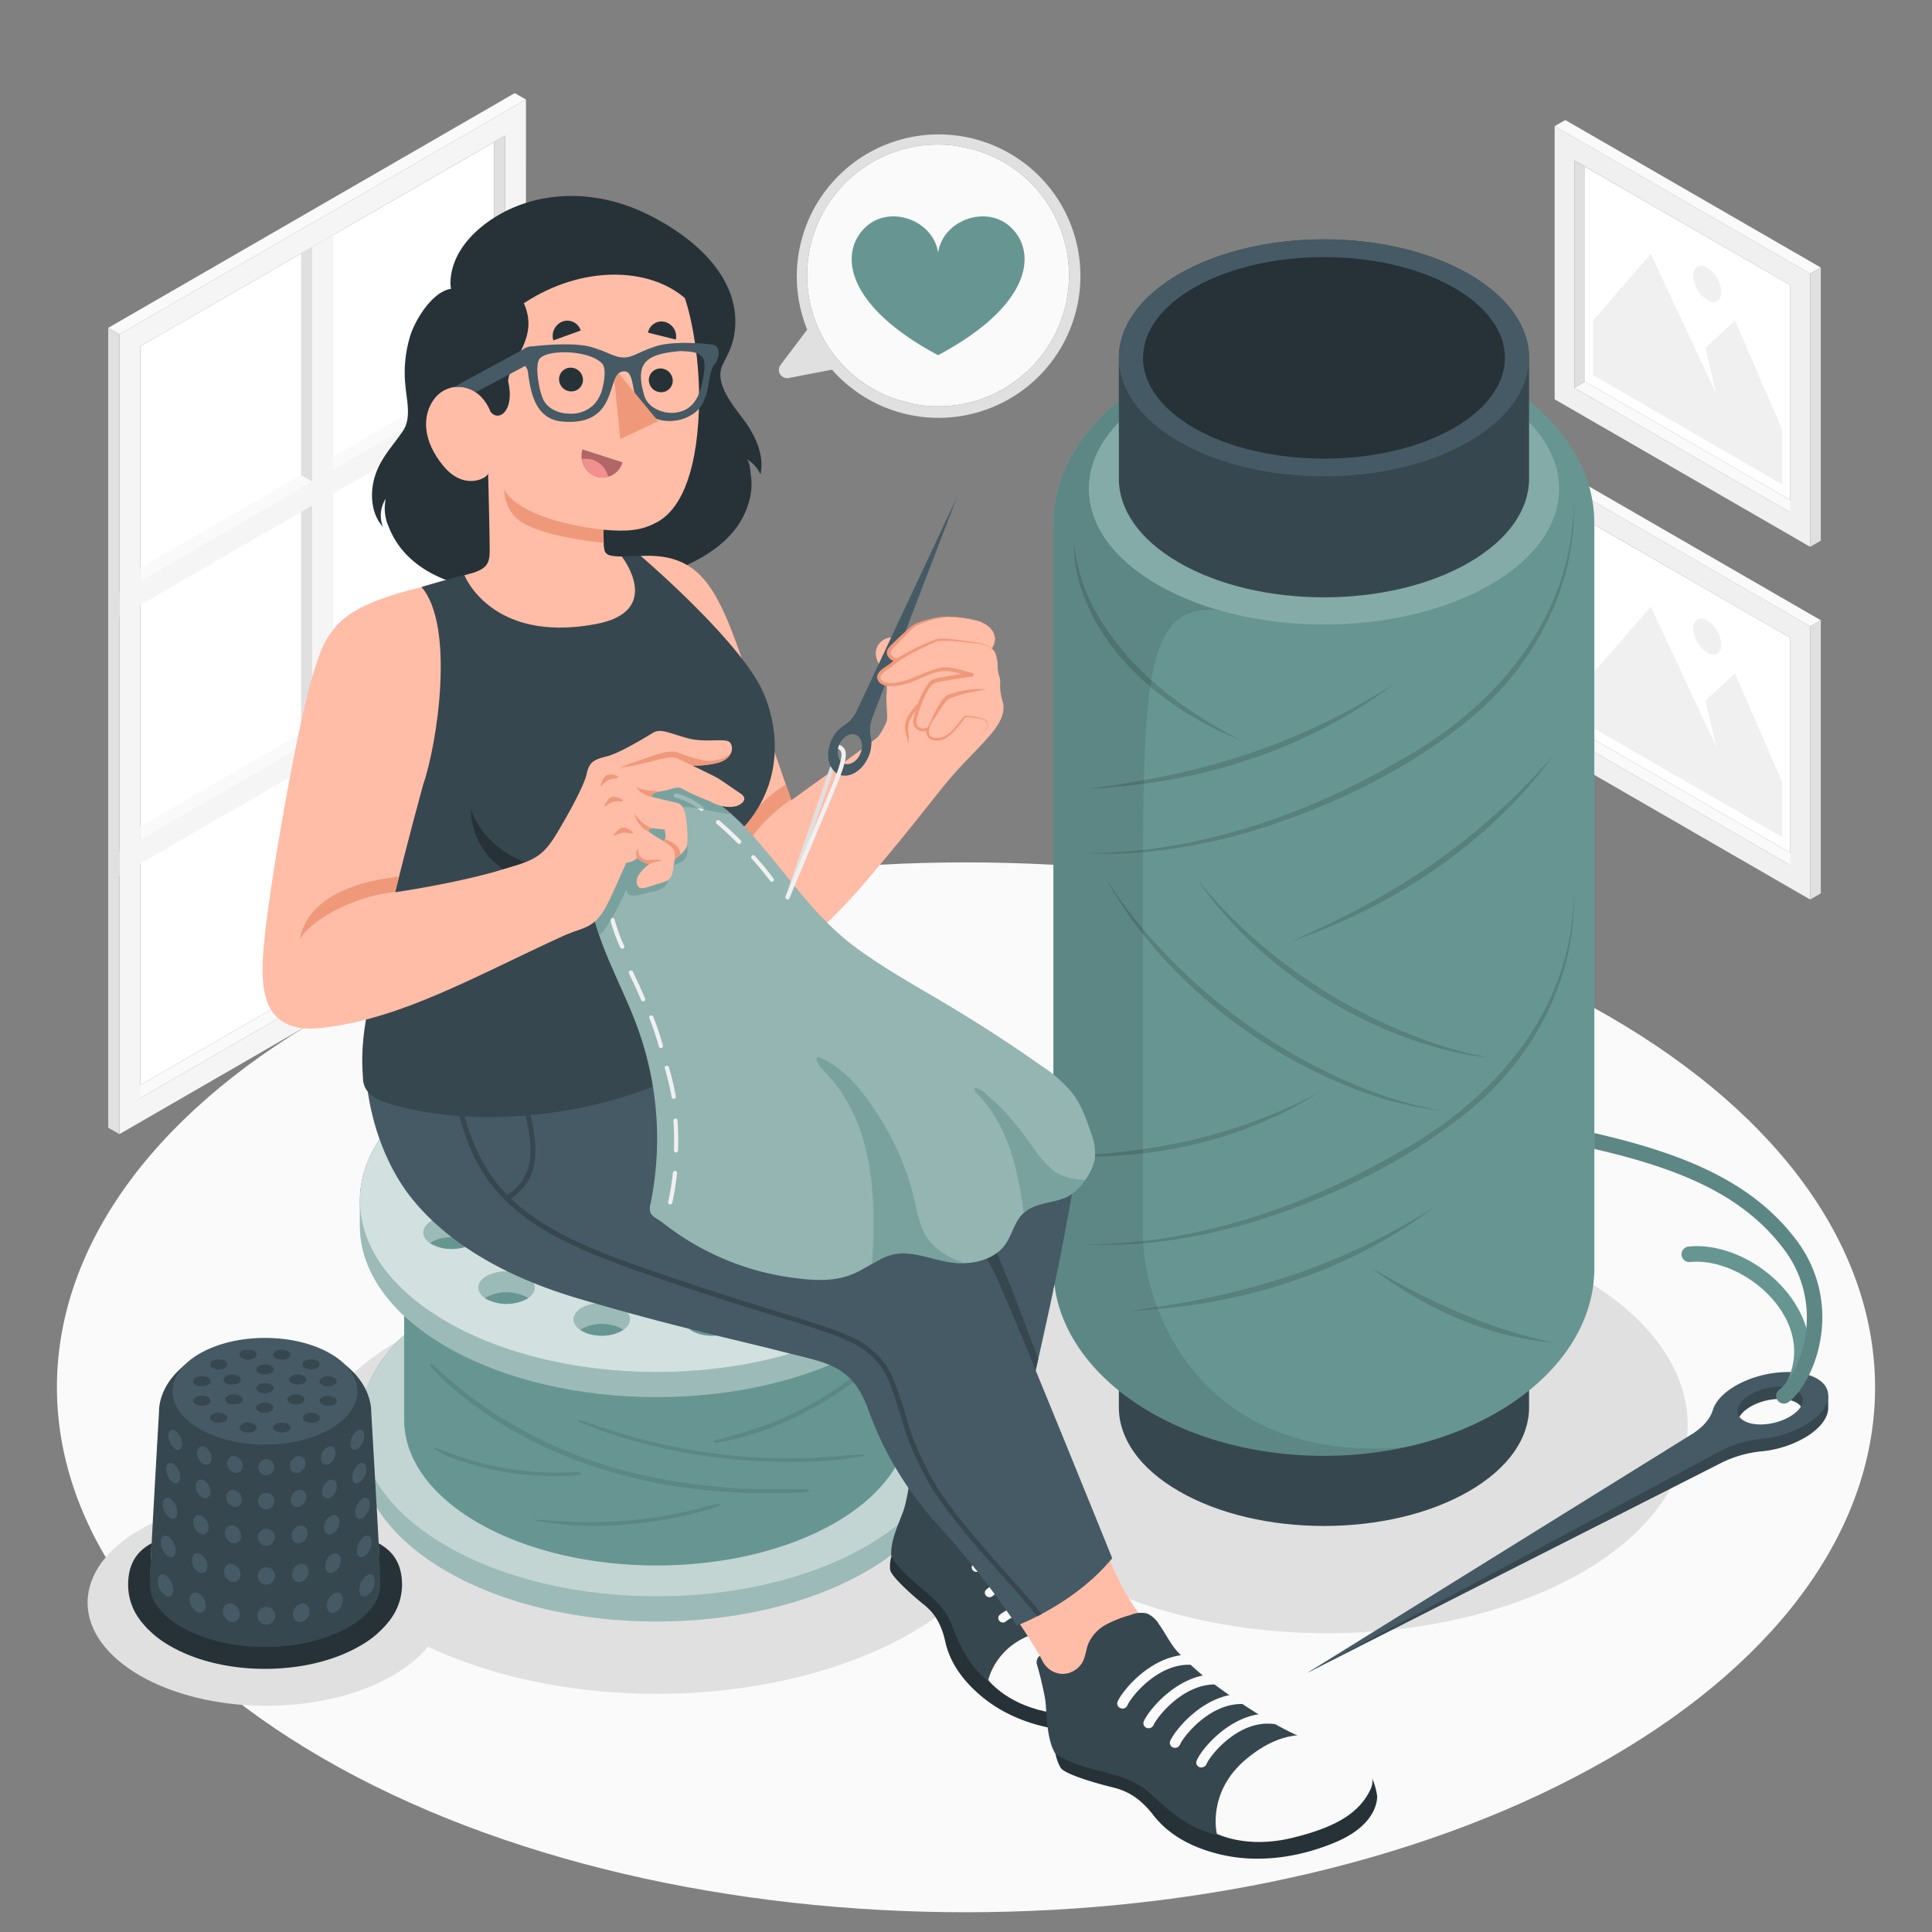 <svg xmlns="http://www.w3.org/2000/svg" viewBox="0 0 500 500"><rect x="0" y="0" width="500" height="500" fill="#808080" stroke="none"/><g id="freepik--Floor--inject-32"><path id="freepik--floor--inject-32" d="M83.64,263c-91.88,53-91.88,139,0,192.1s240.85,53,332.72,0,91.88-139,0-192.1S175.51,209.93,83.64,263Z" style="fill:#fafafa"></path></g><g id="freepik--Pictures--inject-32"><g id="freepik--Picture--inject-32"><g id="freepik--Frame--inject-32"><polygon points="466.05 222.27 463.32 223.9 407.48 191.65 410.2 190.03 466.05 222.27" style="fill:#fafafa"></polygon><polygon points="410.2 190.03 463.32 220.69 463.32 165.06 410.2 134.42 410.2 190.03" style="fill:#fff"></polygon><path d="M402.34,194.62l66.12,38.17V162.1l-66.12-38.17Zm5.14-61.8,55.84,32.25V223.9l-55.84-32.25Z" style="fill:#f0f0f0"></path><polygon points="407.48 191.65 410.2 190.03 410.2 134.42 407.48 132.82 407.48 191.65" style="fill:#e0e0e0"></polygon><polygon points="402.34 123.93 405.11 122.35 471.22 160.52 468.46 162.1 402.34 123.93" style="fill:#fafafa"></polygon><polygon points="471.22 160.52 468.46 162.1 468.46 232.79 471.22 231.21 471.22 160.52" style="fill:#e0e0e0"></polygon></g><g id="freepik--Land--inject-32"><polygon points="412.27 188.37 461.25 216.64 461.25 202.51 449 174.23 441.38 181.3 444.12 193.15 427.21 156.99 412.27 174.23 412.27 188.37" style="fill:#f0f0f0"></polygon><path d="M441.84,160.58a8,8,0,0,1,3.62,6.27c0,2.31-1.62,3.25-3.62,2.09a8,8,0,0,1-3.62-6.27C438.22,160.36,439.84,159.42,441.84,160.58Z" style="fill:#f0f0f0"></path></g></g><g id="freepik--picture--inject-32"><g id="freepik--frame--inject-32"><polygon points="466.05 130.99 463.32 132.61 407.48 100.37 410.2 98.75 466.05 130.99" style="fill:#fafafa"></polygon><polygon points="410.2 98.75 463.32 129.41 463.32 73.78 410.2 43.14 410.2 98.75" style="fill:#fff"></polygon><path d="M402.34,103.34l66.12,38.17V70.82L402.34,32.65Zm5.14-61.8,55.84,32.24v58.83l-55.84-32.24Z" style="fill:#f0f0f0"></path><polygon points="407.48 100.37 410.2 98.75 410.2 43.14 407.48 41.54 407.48 100.37" style="fill:#e0e0e0"></polygon><polygon points="402.34 32.65 405.11 31.07 471.22 69.24 468.46 70.82 402.34 32.65" style="fill:#fafafa"></polygon><polygon points="471.22 69.24 468.46 70.82 468.46 141.51 471.22 139.93 471.22 69.24" style="fill:#e0e0e0"></polygon></g><g id="freepik--land--inject-32"><polygon points="412.27 97.09 461.25 125.36 461.25 111.22 449 82.95 441.38 90.02 444.12 101.87 427.21 65.7 412.27 82.95 412.27 97.09" style="fill:#f0f0f0"></polygon><path d="M441.84,69.29a8,8,0,0,1,3.62,6.28c0,2.31-1.62,3.25-3.62,2.09a8,8,0,0,1-3.62-6.27C438.22,69.08,439.84,68.14,441.84,69.29Z" style="fill:#f0f0f0"></path></g></g></g><g id="freepik--Window--inject-32"><g id="freepik--window--inject-32"><g id="freepik--window--inject-32"><g id="freepik--frame--inject-32"><polygon points="33.45 282.47 36.31 284.18 130.72 229.66 127.86 227.95 33.45 282.47" style="fill:#fafafa"></polygon><polygon points="127.86 227.95 36.31 280.81 36.31 89.62 127.86 36.78 127.86 227.95" style="fill:#fff"></polygon><path d="M136.12,25.76,30.91,86.51v207l105.2-60.75Zm-5.4,203.9L36.31,284.18V89.62L130.72,35.1Z" style="fill:#f5f5f5"></path><polygon points="130.72 229.66 127.86 227.95 127.86 36.78 130.72 35.1 130.72 229.66" style="fill:#e0e0e0"></polygon><polygon points="36.31 213.91 36.31 217.27 130.72 162.75 127.86 161.04 36.31 213.91" style="fill:#fafafa"></polygon><polygon points="36.31 146.97 36.31 150.32 130.72 95.8 127.86 94.1 36.31 146.97" style="fill:#fafafa"></polygon><polygon points="136.12 25.76 133.21 24.1 28.01 84.85 30.91 86.51 136.12 25.76" style="fill:#fafafa"></polygon><polygon points="28.01 84.85 30.91 86.51 30.91 293.52 28.01 291.86 28.01 84.85" style="fill:#e0e0e0"></polygon><polygon points="77.91 65.61 80.81 63.93 80.81 258.49 77.91 256.83 77.91 65.61" style="fill:#e0e0e0"></polygon></g><polygon points="86.21 60.83 80.81 63.93 80.81 258.49 86.21 255.37 86.21 60.83" style="fill:#f5f5f5"></polygon><polygon points="136.12 92.69 136.12 98.91 30.91 159.66 30.91 153.44 136.12 92.69" style="fill:#f5f5f5"></polygon><polygon points="136.12 159.62 136.12 165.84 30.91 226.59 30.91 220.37 136.12 159.62" style="fill:#f5f5f5"></polygon><polygon points="80.81 124.63 77.91 122.95 36.31 146.97 36.31 150.32 80.81 124.63" style="fill:#fafafa"></polygon><polygon points="80.81 191.54 77.91 189.86 36.31 213.88 36.31 217.23 80.81 191.54" style="fill:#fafafa"></polygon></g></g></g><g id="freepik--Shadows--inject-32"><ellipse id="freepik--Shadow--inject-32" cx="343.51" cy="368.83" rx="93.27" ry="53.85" style="fill:#e0e0e0"></ellipse><ellipse id="freepik--shadow--inject-32" cx="169.91" cy="384.52" rx="93.27" ry="53.85" style="fill:#e0e0e0"></ellipse><ellipse id="freepik--shadow--inject-32" cx="68.92" cy="414.76" rx="46.25" ry="26.7" style="fill:#e0e0e0"></ellipse></g><g id="freepik--Needle--inject-32"><g id="freepik--needle--inject-32"><path d="M443.28,368.1c-.69,2.3-2.57,4.43-5.27,6.16l-99.69,58.68,107.16-54.36a29.91,29.91,0,0,1,10.68-3A27.94,27.94,0,0,0,467,372.12c4-2.32,6.15-5.21,6.14-7.76v-3.25a16.06,16.06,0,0,1-2.92-1.15c-4.92-2.84-14.35-2-21.05,1.86C445.93,363.71,443.92,366,443.28,368.1ZM464.92,363c2.77,1.6,2,4.65-1.8,6.82s-9.05,2.64-11.82,1-1.95-4.65,1.81-6.82S462.16,361.44,464.92,363Z" style="fill:#37474f"></path><path d="M443.28,364.91c-.69,2.3-2.57,4.43-5.27,6.16l-99.69,61.87,107.16-57.55a29.91,29.91,0,0,1,10.68-3.05A27.75,27.75,0,0,0,467,368.93c6.7-3.87,8.14-9.32,3.22-12.16s-14.35-2-21.05,1.86C445.93,360.51,443.92,362.76,443.28,364.91Zm21.64-5.06c2.77,1.59,2,4.65-1.8,6.82s-9.05,2.64-11.82,1-1.95-4.65,1.81-6.82S462.16,358.25,464.92,359.85Z" style="fill:#455a64"></path><path d="M464.56,320.5c-11.39-14.85-29.06-22-51.95-27.26v4.1c22.09,5.12,38.17,11.76,48.78,25.59A29.1,29.1,0,0,1,467.33,345c-.95,7-4.17,12.64-6.85,14.65a2,2,0,0,0,2.4,3.2c3.24-2.43,7.26-8.89,8.41-17.3A33,33,0,0,0,464.56,320.5Z" style="fill:#679692"></path><path d="M464,360.92A2,2,0,0,1,462.2,358c4.4-8.28,1-15.59-1.49-19.21-5.26-7.8-15.27-13-23.31-12.18a2,2,0,0,1-.43-4c9.55-1,20.93,4.84,27.06,13.92,5.09,7.54,5.69,15.82,1.7,23.32A2,2,0,0,1,464,360.92Z" style="fill:#679692"></path><g style="opacity:0.1"><path d="M464.56,320.5c-11.39-14.85-29.06-22-51.95-27.26v4.1c22.09,5.12,38.17,11.76,48.78,25.59A29.1,29.1,0,0,1,467.33,345c-.95,7-4.17,12.64-6.85,14.65a2,2,0,0,0,2.4,3.2c3.24-2.43,7.26-8.89,8.41-17.3A33,33,0,0,0,464.56,320.5Z"></path></g></g></g><g id="freepik--Thread--inject-32"><g id="freepik--Spool--inject-32"><path d="M395.72,332.93c0-7.84-5.18-15.69-15.55-21.67-20.73-12-54.34-12-75.06,0-10.37,6-15.55,13.82-15.55,21.67v31.32c0,7.84,5.18,15.69,15.55,21.67,20.73,12,54.34,12,75.07,0,10.36-6,15.54-13.83,15.54-21.67Z" style="fill:#37474f"></path><path d="M305.11,311.26c-10.37,6-15.55,13.82-15.55,21.67s5.18,15.68,15.55,21.67c20.73,12,54.34,12,75.07,0,10.36-6,15.54-13.83,15.54-21.67s-5.18-15.69-15.55-21.67C359.44,299.29,325.84,299.29,305.11,311.26Z" style="fill:#455a64"></path><path d="M309.53,314.48c-9.14,5.09-13.72,11.77-13.72,18.45s4.58,13.35,13.72,18.45c18.29,10.19,47.94,10.19,66.22,0,9.15-5.1,13.72-11.77,13.72-18.45s-4.57-13.36-13.72-18.45C357.46,304.29,327.82,304.29,309.53,314.48Z" style="fill:#263238"></path><path d="M412.61,328.07V135.46s0-.05,0-.08c0-26.81-31.33-48.54-70-48.54s-70,21.73-70,48.54V328.23c0,26.81,31.32,48.54,70,48.54s70-21.73,70-48.54c0,0,0-.07,0-.11S412.61,328.09,412.61,328.07Z" style="fill:#679692"></path><path d="M295.81,319.41v-85c0-58.12.34-78.7,19.92-76.37l12.46-70.12c-31.71,4.62-55.51,24.13-55.51,47.5V328.23c0,26.81,31.32,48.54,70,48.54a98.32,98.32,0,0,0,21.29-2.29C310.87,379.26,295.81,338.8,295.81,319.41Z" style="opacity:0.1"></path><path d="M299.61,101.64c-11.88,6.86-17.82,15.86-17.82,24.85s5.94,18,17.82,24.84c23.77,13.72,62.3,13.72,86.06,0,11.89-6.86,17.83-15.85,17.83-24.84s-5.95-18-17.83-24.85C361.91,87.92,323.37,87.92,299.61,101.64Z" style="fill:#679692"></path><path d="M299.61,101.64c-11.88,6.86-17.82,15.86-17.82,24.85s5.94,18,17.82,24.84c23.77,13.72,62.3,13.72,86.06,0,11.89-6.86,17.83-15.85,17.83-24.84s-5.95-18-17.83-24.85C361.91,87.92,323.37,87.92,299.61,101.64Z" style="fill:#fff;opacity:0.2"></path><path d="M395.72,92.6c0-7.84-5.18-15.69-15.55-21.67-20.73-12-54.34-12-75.06,0-10.37,6-15.55,13.82-15.55,21.67v31.32c0,7.84,5.18,15.69,15.55,21.67,20.73,12,54.34,12,75.07,0,10.36-6,15.54-13.83,15.54-21.67Z" style="fill:#37474f"></path><path d="M305.11,70.93c-10.37,6-15.55,13.82-15.55,21.67s5.18,15.68,15.55,21.67c20.73,12,54.34,12,75.07,0,10.36-6,15.54-13.83,15.54-21.67s-5.18-15.69-15.55-21.67C359.44,59,325.84,59,305.11,70.93Z" style="fill:#455a64"></path><path d="M309.53,74.15c-9.14,5.09-13.72,11.77-13.72,18.45s4.58,13.35,13.72,18.45c18.29,10.19,47.94,10.19,66.22,0,9.15-5.1,13.72-11.78,13.72-18.45s-4.57-13.36-13.72-18.45C357.46,64,327.82,64,309.53,74.15Z" style="fill:#263238"></path><path d="M280.59,220.77c14.32.78,28.69-1.44,42.45-5.39,20.56-6.18,40.47-15.58,57.18-29.19s27.82-34.53,27.11-56.32c-.37,30.09-20.24,53.35-45.59,67.25-18.45,10.68-38.73,18.58-59.83,22A123.67,123.67,0,0,1,280.59,220.77Zm81.15,77.58c-18.45,10.68-38.73,18.58-59.83,22A123.67,123.67,0,0,1,280.59,322c14.32.78,28.69-1.44,42.45-5.39,20.56-6.18,40.47-15.58,57.18-29.19S408,252.89,407.33,231.1C407,261.19,387.09,284.45,361.74,298.35Zm-79.95-94.21q5.26-.28,10.53-.85c24.53-2.66,48.64-11.21,68.35-26.24a170.12,170.12,0,0,1-37.84,18.12,198.21,198.21,0,0,1-30.62,7.38C288.75,203.18,285.27,203.61,281.79,204.14Zm52.32,39.56q5-1.77,9.86-3.8c22.78-9.48,43.49-24.51,58.13-44.51a170.06,170.06,0,0,1-31.16,28.09,199,199,0,0,1-27.27,15.75C340.52,240.8,337.3,242.21,334.11,243.7Zm-58.87,55.56c2.86.1,5.73.13,8.59.06,20.08-.41,40.23-5.64,57.27-16.43a138.15,138.15,0,0,1-32,12,161.77,161.77,0,0,1-25.35,3.82C281,299,278.1,299.09,275.24,299.26Zm58.35,31A198.49,198.49,0,0,1,303,337.68c-3.46.62-7,1.06-10.43,1.58,3.52-.19,7-.46,10.53-.84,24.53-2.66,48.65-11.21,68.35-26.24A170,170,0,0,1,333.59,330.3ZM321.23,191.63c-16.65-8.53-32.73-20.91-40.17-38.56a47.53,47.53,0,0,1-3.14-12.71,38.93,38.93,0,0,0,1.57,10.93C285.28,170.51,303.13,184.51,321.23,191.63Zm-35,35.77c14.68,26.82,43.87,48.86,73.09,57.36l6.6,1.59q3.35.57,6.69,1.09c-2.2-.51-4.4-1-6.6-1.48l-6.48-1.91C330.68,274.45,302.56,253.12,286.24,227.4Zm99.19,46.33-5.55-1.16c-26.59-6.8-53-23.63-70.12-45.13,15.37,22.72,43.16,40.4,70,45.52C381.67,273.27,383.56,273.49,385.43,273.73Zm16.67,73.74c-16.78-3.46-32.31-10.7-47.07-19.28C368.58,338.52,385,346.12,402.1,347.47Z" style="opacity:0.15"></path></g></g><g id="freepik--Character--inject-32"><g id="freepik--Bobbin--inject-32"><path d="M224.19,337.49c-30-17.31-78.58-17.31-108.56,0-15,8.66-22.49,20-22.49,31.34v6.49c0,11.35,7.5,22.69,22.49,31.34,30,17.31,78.58,17.31,108.56,0,15-8.65,22.48-20,22.48-31.34v-6.49C246.67,357.49,239.18,346.15,224.19,337.49Zm-78.55,17.33c13.4-7.74,35.13-7.74,48.54,0,6.7,3.87,10,8.94,10,14s-3.35,10.14-10,14c-13.41,7.74-35.13,7.74-48.54,0-6.7-3.87-10-8.94-10-14S138.94,358.69,145.64,354.82Z" style="fill:#679692"></path><path d="M224.19,337.49c-30-17.31-78.58-17.31-108.56,0-15,8.66-22.49,20-22.49,31.34v6.49c0,11.35,7.5,22.69,22.49,31.34,30,17.31,78.58,17.31,108.56,0,15-8.65,22.48-20,22.48-31.34v-6.49C246.67,357.49,239.18,346.15,224.19,337.49Zm-78.55,17.33c13.4-7.74,35.13-7.74,48.54,0,6.7,3.87,10,8.94,10,14s-3.35,10.14-10,14c-13.41,7.74-35.13,7.74-48.54,0-6.7-3.87-10-8.94-10-14S138.94,358.69,145.64,354.82Z" style="fill:#fff;opacity:0.35"></path><path d="M224.19,337.49c-30-17.31-78.58-17.31-108.56,0-15,8.66-22.49,20-22.49,31.34s7.5,22.69,22.49,31.34c30,17.31,78.58,17.31,108.56,0,15-8.65,22.48-20,22.48-31.34S239.18,346.15,224.19,337.49Zm-30,45.35c-13.41,7.74-35.13,7.74-48.54,0-6.7-3.87-10-8.94-10-14s3.35-10.14,10-14c13.4-7.74,35.13-7.74,48.54,0,6.7,3.87,10,8.94,10,14S200.88,379,194.18,382.84Z" style="fill:#679692"></path><path d="M224.19,337.49c-30-17.31-78.58-17.31-108.56,0-15,8.66-22.49,20-22.49,31.34s7.5,22.69,22.49,31.34c30,17.31,78.58,17.31,108.56,0,15-8.65,22.48-20,22.48-31.34S239.18,346.15,224.19,337.49Zm-30,45.35c-13.41,7.74-35.13,7.74-48.54,0-6.7-3.87-10-8.94-10-14s3.35-10.14,10-14c13.4-7.74,35.13-7.74,48.54,0,6.7,3.87,10,8.94,10,14S200.88,379,194.18,382.84Z" style="fill:#fff;opacity:0.6"></path><path d="M204.23,368.83c0,5.07-3.35,10.14-10,14-13.41,7.74-35.13,7.74-48.54,0-6.7-3.87-10-8.94-10-14s3.35-10.14,10-14c13.4-7.74,35.13-7.74,48.54,0C200.88,358.69,204.23,363.76,204.23,368.83Z" style="fill:#679692"></path><path d="M204.23,368.83c0,5.07-3.35,10.14-10,14-13.41,7.74-35.13,7.74-48.54,0-6.7-3.87-10-8.94-10-14s3.35-10.14,10-14c13.4-7.74,35.13-7.74,48.54,0C200.88,358.69,204.23,363.76,204.23,368.83Z" style="fill:#fff;opacity:0.35"></path><path d="M214,388.33a11.38,11.38,0,0,0-10.32,0c-2.85,1.64-2.85,4.31,0,5.95a11.38,11.38,0,0,0,10.32,0C216.85,392.64,216.85,390,214,388.33Zm-77.74-44.89a11.44,11.44,0,0,0-10.32,0c-2.85,1.65-2.85,4.32,0,6a11.38,11.38,0,0,0,10.32,0C139.11,347.76,139.11,345.09,136.26,343.44Zm46.05,52c-3.89.61-6.2,2.91-5.16,5.16s5,3.58,8.93,3,6.21-2.91,5.16-5.16S186.2,394.85,182.31,395.45Zm-28.46-61.31c-3.89.6-6.2,2.91-5.15,5.16s5,3.58,8.93,3,6.2-2.92,5.16-5.16S157.75,333.54,153.85,334.14Zm3.78,61.31c-3.89-.6-7.89.73-8.93,3s1.26,4.56,5.15,5.16,7.89-.73,8.94-3S161.52,396.06,157.63,395.45Zm28.46-61.31c-3.9-.6-7.9.73-8.94,3s1.27,4.55,5.16,5.16,7.89-.74,8.93-3S190,334.74,186.09,334.14Zm-49.83,54.19a11.38,11.38,0,0,0-10.32,0c-2.85,1.64-2.85,4.31,0,5.95a11.38,11.38,0,0,0,10.32,0C139.1,392.64,139.1,390,136.26,388.33Zm67.42-38.93a11.38,11.38,0,0,0,10.32,0c2.85-1.64,2.85-4.31,0-6a11.44,11.44,0,0,0-10.32,0C200.83,345.09,200.83,347.76,203.68,349.4ZM216,361.74c1,2.25,5,3.58,8.94,3s6.2-2.91,5.15-5.16-5-3.58-8.93-3S215,359.49,216,361.74ZM123.92,376c-1-2.25-5-3.58-8.94-3s-6.2,2.91-5.15,5.16,5,3.58,8.93,3S125,378.24,123.92,376ZM115,364.72c3.89.6,7.89-.73,8.94-3s-1.27-4.56-5.16-5.16-7.89.73-8.93,3S111.09,364.12,115,364.72ZM225,373c-3.9-.6-7.9.73-8.94,3s1.27,4.55,5.16,5.16,7.89-.73,8.93-3S228.85,373.61,225,373Z" style="fill:#679692"></path><path d="M214,388.33a11.38,11.38,0,0,0-10.32,0c-2.85,1.64-2.85,4.31,0,5.95a11.38,11.38,0,0,0,10.32,0C216.85,392.64,216.85,390,214,388.33Zm-77.74-44.89a11.44,11.44,0,0,0-10.32,0c-2.85,1.65-2.85,4.32,0,6a11.38,11.38,0,0,0,10.32,0C139.11,347.76,139.11,345.09,136.26,343.44Zm46.05,52c-3.89.61-6.2,2.91-5.16,5.16s5,3.58,8.93,3,6.21-2.91,5.16-5.16S186.2,394.85,182.31,395.45Zm-28.46-61.31c-3.89.6-6.2,2.91-5.15,5.16s5,3.58,8.93,3,6.2-2.92,5.16-5.16S157.75,333.54,153.85,334.14Zm3.78,61.31c-3.89-.6-7.89.73-8.93,3s1.26,4.56,5.15,5.16,7.89-.73,8.94-3S161.52,396.06,157.63,395.45Zm28.46-61.31c-3.9-.6-7.9.73-8.94,3s1.27,4.55,5.16,5.16,7.89-.74,8.93-3S190,334.74,186.09,334.14Zm-49.83,54.19a11.38,11.38,0,0,0-10.32,0c-2.85,1.64-2.85,4.31,0,5.95a11.38,11.38,0,0,0,10.32,0C139.1,392.64,139.1,390,136.26,388.33Zm67.42-38.93a11.38,11.38,0,0,0,10.32,0c2.85-1.64,2.85-4.31,0-6a11.44,11.44,0,0,0-10.32,0C200.83,345.09,200.83,347.76,203.68,349.4ZM216,361.74c1,2.25,5,3.58,8.94,3s6.2-2.91,5.15-5.16-5-3.58-8.93-3S215,359.49,216,361.74ZM123.92,376c-1-2.25-5-3.58-8.94-3s-6.2,2.91-5.15,5.16,5,3.58,8.93,3S125,378.24,123.92,376ZM115,364.72c3.89.6,7.89-.73,8.94-3s-1.27-4.56-5.16-5.16-7.89.73-8.93,3S111.09,364.12,115,364.72ZM225,373c-3.9-.6-7.9.73-8.94,3s1.27,4.55,5.16,5.16,7.89-.73,8.93-3S228.85,373.61,225,373Z" style="fill:#fff;opacity:0.35"></path><path d="M228.65,379.78a8.92,8.92,0,0,0-3.69-1.36,10.91,10.91,0,0,0-7.48,1.36,9.06,9.06,0,0,0,3.7,1.37A10.87,10.87,0,0,0,228.65,379.78Z" style="fill:#679692"></path><path d="M214,394.28c.15-.08.29-.18.43-.27-.14-.09-.28-.19-.43-.27a11.38,11.38,0,0,0-10.32,0c-.15.08-.29.18-.43.27.14.09.28.19.43.27A11.38,11.38,0,0,0,214,394.28Z" style="fill:#679692"></path><path d="M178.61,340.91a9.06,9.06,0,0,0,3.7,1.37,10.87,10.87,0,0,0,7.47-1.37,8.92,8.92,0,0,0-3.69-1.36A10.91,10.91,0,0,0,178.61,340.91Z" style="fill:#679692"></path><path d="M221.18,362a9,9,0,0,0-3.7,1.36,10.86,10.86,0,0,0,7.48,1.37,8.79,8.79,0,0,0,3.69-1.37A10.87,10.87,0,0,0,221.18,362Z" style="fill:#679692"></path><path d="M186.08,403.59a8.91,8.91,0,0,0,3.7-1.36,10.82,10.82,0,0,0-7.47-1.37,8.91,8.91,0,0,0-3.7,1.36A10.84,10.84,0,0,0,186.08,403.59Z" style="fill:#679692"></path><path d="M203.68,348.85l-.43.28.43.27a11.38,11.38,0,0,0,10.32,0l.43-.27-.43-.28A11.44,11.44,0,0,0,203.68,348.85Z" style="fill:#679692"></path><path d="M118.76,381.15a9.11,9.11,0,0,0,3.7-1.37,10.91,10.91,0,0,0-7.48-1.36,9,9,0,0,0-3.7,1.36A10.91,10.91,0,0,0,118.76,381.15Z" style="fill:#679692"></path><path d="M111.28,363.35a8.83,8.83,0,0,0,3.7,1.37,10.86,10.86,0,0,0,7.48-1.37,9,9,0,0,0-3.7-1.36A10.91,10.91,0,0,0,111.28,363.35Z" style="fill:#679692"></path><path d="M136.26,394.28c.15-.08.29-.18.43-.27-.14-.09-.28-.19-.43-.27a11.38,11.38,0,0,0-10.32,0c-.15.08-.29.18-.43.27.14.09.28.19.43.27A11.38,11.38,0,0,0,136.26,394.28Z" style="fill:#679692"></path><path d="M153.85,339.55a8.92,8.92,0,0,0-3.69,1.36,10.87,10.87,0,0,0,7.47,1.37,9.11,9.11,0,0,0,3.7-1.37A10.91,10.91,0,0,0,153.85,339.55Z" style="fill:#679692"></path><path d="M136.26,348.85a11.44,11.44,0,0,0-10.32,0l-.43.28.43.27a11.38,11.38,0,0,0,10.32,0l.43-.27Z" style="fill:#679692"></path><path d="M161.33,402.22a9,9,0,0,0-3.7-1.36,10.82,10.82,0,0,0-7.47,1.37,8.87,8.87,0,0,0,3.69,1.36A10.86,10.86,0,0,0,161.33,402.22Z" style="fill:#679692"></path><path d="M235.23,319.74c0-9.65-6.38-19.3-19.13-26.66-25.51-14.73-66.87-14.73-92.38,0-12.75,7.36-19.13,17-19.13,26.66v47.7c0,9.65,6.38,19.3,19.13,26.67,25.51,14.72,66.87,14.72,92.38,0,12.75-7.37,19.13-17,19.13-26.67Z" style="fill:#679692"></path><path d="M209,385.43c-1.95-.08-3.9,0-5.85,0s-3.73,0-5.6,0c-3.7-.08-7.39-.27-11.08-.6A151.19,151.19,0,0,1,165,381.43a117.57,117.57,0,0,1-36-15,104,104,0,0,1-8.73-6.16c-2.88-2.28-5.61-4.75-8.4-7.14-.32-.27-.72.09-.44.42a54.32,54.32,0,0,0,7.12,6.86q3.75,3.1,7.79,5.84a107.1,107.1,0,0,0,16.93,9.3,130.7,130.7,0,0,0,40.45,10.21c4.15.4,8.32.6,12.49.66,2.14,0,4.29,0,6.43,0a55.63,55.63,0,0,0,6.59-.38C209.59,386,209.26,385.44,209,385.43Zm14.26-9.09c-4.83.3-9.63.83-14.47,1s-9.64.05-14.45-.27A151.12,151.12,0,0,1,166,372.45c-5.44-1.41-10.72-3.22-16.06-5-.35-.11-.26.44,0,.55a105.19,105.19,0,0,0,13.73,4.78,140.36,140.36,0,0,0,14.2,3.26,145.51,145.51,0,0,0,28.87,2.27,99,99,0,0,0,16.76-1.46C223.74,376.83,223.47,376.32,223.23,376.34Zm6.16-27.24a112.8,112.8,0,0,1-15.71,12.07,88.72,88.72,0,0,1-17.81,8.42c-3.66,1.26-7.4,2.25-11.14,3.23-.43.11,0,.68.3.63a73.16,73.16,0,0,0,19.25-6,87.87,87.87,0,0,0,17.2-10.28,60.91,60.91,0,0,0,8.45-7.6C230.17,349.31,229.66,348.86,229.39,349.1ZM145.88,382a19.09,19.09,0,0,0,4.46-.46c.28-.09,0-.51-.17-.53a36.44,36.44,0,0,0-3.77.06c-1.2,0-2.4.05-3.6,0-2.49,0-5-.21-7.44-.48a75.24,75.24,0,0,1-14.63-3.07c-1.32-.42-2.63-.88-3.94-1.35s-2.85-1.08-4.3-1.47c-.26-.06-.15.33,0,.41a29.66,29.66,0,0,0,7.19,3.12c2.36.77,4.77,1.43,7.19,2A75.07,75.07,0,0,0,141.56,382C143,382,144.44,382,145.88,382Zm40.21,7.11a37.14,37.14,0,0,0-4.65,1.15c-1.51.39-3,.76-4.55,1.09-3,.64-6,1.18-9.1,1.58a115.26,115.26,0,0,1-18.85.91c-3.5-.11-7-.34-10.5-.62-.15,0-.12.27,0,.29a86.09,86.09,0,0,0,19.1,1.3A103.73,103.73,0,0,0,176,392.52c1.79-.39,3.58-.81,5.35-1.29.82-.22,1.63-.47,2.45-.71a11.63,11.63,0,0,0,2.51-.93C186.57,389.45,186.29,389.08,186.09,389.1Z" style="opacity:0.1"></path><path d="M224.19,279.42c-30-17.31-78.58-17.31-108.56,0-15,8.66-22.49,20-22.49,31.34v6.49c0,11.35,7.5,22.69,22.49,31.34,30,17.31,78.58,17.31,108.56,0,15-8.65,22.48-20,22.48-31.34v-6.49C246.67,299.41,239.18,288.08,224.19,279.42Zm-78.55,17.33c13.4-7.74,35.13-7.74,48.54,0,6.7,3.86,10,8.94,10,14s-3.35,10.14-10,14c-13.41,7.74-35.13,7.74-48.54,0-6.7-3.87-10-8.94-10-14S138.94,300.61,145.64,296.75Z" style="fill:#679692"></path><path d="M224.19,279.42c-30-17.31-78.58-17.31-108.56,0-15,8.66-22.49,20-22.49,31.34v6.49c0,11.35,7.5,22.69,22.49,31.34,30,17.31,78.58,17.31,108.56,0,15-8.65,22.48-20,22.48-31.34v-6.49C246.67,299.41,239.18,288.08,224.19,279.42Zm-78.55,17.33c13.4-7.74,35.13-7.74,48.54,0,6.7,3.86,10,8.94,10,14s-3.35,10.14-10,14c-13.41,7.74-35.13,7.74-48.54,0-6.7-3.87-10-8.94-10-14S138.94,300.61,145.64,296.75Z" style="fill:#fff;opacity:0.35"></path><path d="M224.19,279.42c-30-17.31-78.58-17.31-108.56,0-15,8.66-22.49,20-22.49,31.34s7.5,22.68,22.49,31.34c30,17.31,78.58,17.31,108.56,0,15-8.66,22.48-20,22.48-31.34S239.18,288.08,224.19,279.42Zm-30,45.35c-13.41,7.74-35.13,7.74-48.54,0-6.7-3.87-10-8.94-10-14s3.35-10.15,10-14c13.4-7.74,35.13-7.74,48.54,0,6.7,3.86,10,8.94,10,14S200.88,320.9,194.18,324.77Z" style="fill:#679692"></path><path d="M224.19,279.42c-30-17.31-78.58-17.31-108.56,0-15,8.66-22.49,20-22.49,31.34s7.5,22.68,22.49,31.34c30,17.31,78.58,17.31,108.56,0,15-8.66,22.48-20,22.48-31.34S239.18,288.08,224.19,279.42Zm-30,45.35c-13.41,7.74-35.13,7.74-48.54,0-6.7-3.87-10-8.94-10-14s3.35-10.15,10-14c13.4-7.74,35.13-7.74,48.54,0,6.7,3.86,10,8.94,10,14S200.88,320.9,194.18,324.77Z" style="fill:#fff;opacity:0.7"></path><path d="M204.23,310.76c0,5.07-3.35,10.14-10,14-13.41,7.74-35.13,7.74-48.54,0-6.7-3.87-10-8.94-10-14s3.35-10.15,10-14c13.4-7.74,35.13-7.74,48.54,0C200.88,300.61,204.23,305.69,204.23,310.76Z" style="fill:#679692"></path><path d="M204.23,310.76c0,5.07-3.35,10.14-10,14-13.41,7.74-35.13,7.74-48.54,0-6.7-3.87-10-8.94-10-14s3.35-10.15,10-14c13.4-7.74,35.13-7.74,48.54,0C200.88,300.61,204.23,305.69,204.23,310.76Z" style="fill:#fff;opacity:0.35"></path><path d="M214,330.26a11.38,11.38,0,0,0-10.32,0c-2.85,1.64-2.85,4.31,0,5.95a11.38,11.38,0,0,0,10.32,0C216.85,334.57,216.85,331.9,214,330.26Zm-77.74-44.89a11.44,11.44,0,0,0-10.32,0c-2.85,1.65-2.85,4.31,0,6a11.44,11.44,0,0,0,10.32,0C139.11,289.68,139.11,287,136.26,285.37Zm46.05,52c-3.89.6-6.2,2.91-5.16,5.16s5,3.58,8.93,3,6.21-2.92,5.16-5.16S186.2,336.78,182.31,337.38Zm-28.46-61.31c-3.89.6-6.2,2.91-5.15,5.16s5,3.58,8.93,3,6.2-2.91,5.16-5.15S157.75,275.47,153.85,276.07Zm3.78,61.31c-3.89-.6-7.89.73-8.93,3s1.26,4.55,5.15,5.16,7.89-.74,8.94-3S161.52,338,157.63,337.38Zm28.46-61.31c-3.9-.6-7.9.73-8.94,3s1.27,4.55,5.16,5.15,7.89-.73,8.93-3S190,276.67,186.09,276.07Zm-49.83,54.19a11.38,11.38,0,0,0-10.32,0c-2.85,1.64-2.85,4.31,0,5.95a11.38,11.38,0,0,0,10.32,0C139.1,334.57,139.1,331.9,136.26,330.26Zm67.42-38.93a11.44,11.44,0,0,0,10.32,0c2.85-1.65,2.85-4.31,0-6a11.44,11.44,0,0,0-10.32,0C200.83,287,200.83,289.68,203.68,291.33ZM216,303.67c1,2.24,5,3.58,8.94,3s6.2-2.91,5.15-5.15-5-3.58-8.93-3S215,301.42,216,303.67Zm-92.1,14.25c-1-2.25-5-3.58-8.94-3s-6.2,2.91-5.15,5.16,5,3.58,8.93,3S125,320.16,123.92,317.92ZM115,306.65c3.89.6,7.89-.74,8.94-3s-1.27-4.56-5.16-5.16-7.89.73-8.93,3S111.09,306,115,306.65Zm110,8.29c-3.9-.6-7.9.73-8.94,3s1.27,4.55,5.16,5.15,7.89-.73,8.93-3S228.85,315.54,225,314.94Z" style="fill:#679692"></path><path d="M214,330.26a11.38,11.38,0,0,0-10.32,0c-2.85,1.64-2.85,4.31,0,5.95a11.38,11.38,0,0,0,10.32,0C216.85,334.57,216.85,331.9,214,330.26Zm-77.74-44.89a11.44,11.44,0,0,0-10.32,0c-2.85,1.65-2.85,4.31,0,6a11.44,11.44,0,0,0,10.32,0C139.11,289.68,139.11,287,136.26,285.37Zm46.05,52c-3.89.6-6.2,2.91-5.16,5.16s5,3.58,8.93,3,6.21-2.92,5.16-5.16S186.2,336.78,182.31,337.38Zm-28.46-61.31c-3.89.6-6.2,2.91-5.15,5.16s5,3.58,8.93,3,6.2-2.91,5.16-5.15S157.75,275.47,153.85,276.07Zm3.78,61.31c-3.89-.6-7.89.73-8.93,3s1.26,4.55,5.15,5.16,7.89-.74,8.94-3S161.52,338,157.63,337.38Zm28.46-61.31c-3.9-.6-7.9.73-8.94,3s1.27,4.55,5.16,5.15,7.89-.73,8.93-3S190,276.67,186.09,276.07Zm-49.83,54.19a11.38,11.38,0,0,0-10.32,0c-2.85,1.64-2.85,4.31,0,5.95a11.38,11.38,0,0,0,10.32,0C139.1,334.57,139.1,331.9,136.26,330.26Zm67.42-38.93a11.44,11.44,0,0,0,10.32,0c2.85-1.65,2.85-4.31,0-6a11.44,11.44,0,0,0-10.32,0C200.83,287,200.83,289.68,203.68,291.33ZM216,303.67c1,2.24,5,3.58,8.94,3s6.2-2.91,5.15-5.15-5-3.58-8.93-3S215,301.42,216,303.67Zm-92.1,14.25c-1-2.25-5-3.58-8.94-3s-6.2,2.91-5.15,5.16,5,3.58,8.93,3S125,320.16,123.92,317.92ZM115,306.65c3.89.6,7.89-.74,8.94-3s-1.27-4.56-5.16-5.16-7.89.73-8.93,3S111.09,306,115,306.65Zm110,8.29c-3.9-.6-7.9.73-8.94,3s1.27,4.55,5.16,5.15,7.89-.73,8.93-3S228.85,315.54,225,314.94Z" style="fill:#fff;opacity:0.35"></path><path d="M228.65,321.71a9.06,9.06,0,0,0-3.69-1.37,10.91,10.91,0,0,0-7.48,1.37,8.91,8.91,0,0,0,3.7,1.36A10.87,10.87,0,0,0,228.65,321.71Z" style="fill:#679692"></path><path d="M214,336.21l.43-.27-.43-.28a11.44,11.44,0,0,0-10.32,0l-.43.28.43.27A11.38,11.38,0,0,0,214,336.21Z" style="fill:#679692"></path><path d="M178.61,282.84a8.91,8.91,0,0,0,3.7,1.36,10.87,10.87,0,0,0,7.47-1.36,9.06,9.06,0,0,0-3.69-1.37A10.91,10.91,0,0,0,178.61,282.84Z" style="fill:#679692"></path><path d="M221.18,303.92a9,9,0,0,0-3.7,1.36,10.91,10.91,0,0,0,7.48,1.36,8.92,8.92,0,0,0,3.69-1.36A10.87,10.87,0,0,0,221.18,303.92Z" style="fill:#679692"></path><path d="M186.08,345.52a9.06,9.06,0,0,0,3.7-1.37,10.87,10.87,0,0,0-7.47-1.36,8.91,8.91,0,0,0-3.7,1.36A11,11,0,0,0,186.08,345.52Z" style="fill:#679692"></path><path d="M203.68,290.78l-.43.27.43.28a11.44,11.44,0,0,0,10.32,0l.43-.28-.43-.27A11.38,11.38,0,0,0,203.68,290.78Z" style="fill:#679692"></path><path d="M118.76,323.07a9,9,0,0,0,3.7-1.36,11,11,0,0,0-7.48-1.37,9.11,9.11,0,0,0-3.7,1.37A10.91,10.91,0,0,0,118.76,323.07Z" style="fill:#679692"></path><path d="M111.28,305.28a9.11,9.11,0,0,0,3.7,1.37,11,11,0,0,0,7.48-1.37,9,9,0,0,0-3.7-1.36A10.91,10.91,0,0,0,111.28,305.28Z" style="fill:#679692"></path><path d="M136.26,336.21l.43-.27-.43-.28a11.44,11.44,0,0,0-10.32,0l-.43.28.43.27A11.38,11.38,0,0,0,136.26,336.21Z" style="fill:#679692"></path><path d="M153.85,281.47a9.06,9.06,0,0,0-3.69,1.37,10.87,10.87,0,0,0,7.47,1.36,9,9,0,0,0,3.7-1.36A10.91,10.91,0,0,0,153.85,281.47Z" style="fill:#679692"></path><path d="M136.26,290.78a11.38,11.38,0,0,0-10.32,0l-.43.27.43.28a11.44,11.44,0,0,0,10.32,0l.43-.28Z" style="fill:#679692"></path><path d="M161.33,344.15a9,9,0,0,0-3.7-1.36,10.87,10.87,0,0,0-7.47,1.36,9,9,0,0,0,3.69,1.37A11,11,0,0,0,161.33,344.15Z" style="fill:#679692"></path></g><g id="freepik--character--inject-32"><g id="freepik--Bottom--inject-32"><path d="M264.39,361.64S261,386.9,262.88,396c1.94,9.51.48,13.21,4.73,23,.92,2.14,3.25,6.29,4,8,.67,1.54.41,3-1.55,3.95-3.85,1.91-12.6-4-18-11.47s-14.82-25.08-15.69-27.26a13.2,13.2,0,0,1-.42-6.9,20.3,20.3,0,0,1,1-3.89c.28-4.43-1.09-12.37-1.35-18Z" style="fill:#ffbda7"></path><path d="M230.65,402.9a10,10,0,0,0-.29,3.36c.39,1.9,6.22,7,8.46,8.78s4.6,4.21,5.83,9.87C246,431,250.11,436.05,255.26,440s13.28,7.6,24,8.07,12.87-5.39,12.87-5.39,1.83-5.56-.53-7S230.65,402.9,230.65,402.9Z" style="fill:#263238"></path><path d="M237,381.48c-.31.07-.86.12-1.39,1.26-.2.43-.85,5.34-1.74,8.06-1,2.92-3.66,8.18-3.18,12.1,4.19,6.73,12.39,10.05,15.22,16.7s5,14.65,17.88,20.35,24,3.74,27.34.47,1.89-7.38-5.67-14c-8-7-16.74-24.42-16.74-24.43a62.78,62.78,0,0,1-3.07-7.57c-.85-2.48-.82-5.36-1.28-7.95a6,6,0,0,0-1.41-3.39,6.15,6.15,0,0,0-3.45-1.26,26.43,26.43,0,0,0-6-.43,9,9,0,0,0-5.45,2.14c-1,1-1.78,2.29-2.93,3.16a5.22,5.22,0,0,1-5.47.42,4.47,4.47,0,0,1-2.66-4.43S237,381.48,237,381.48Z" style="fill:#37474f"></path><path d="M255.77,434.78s1.94-9.45,13.24-12.34,16.7,1.84,19.3,4.77c3.09,3.49,7.12,10.23,3,13.53-4.44,3.57-10.45,4.39-20.82,2.18S255.77,434.78,255.77,434.78Z" style="fill:#fafafa"></path><path d="M249,400.23a1.18,1.18,0,0,0,1-.27c1.51-1.34,10.24-5.67,16.91-2.08.55-.74.14-1.72-1.12-2.93-7.33-2.36-15.6,1.69-17.43,3.32a1.1,1.1,0,0,0-.05,1.61A1.22,1.22,0,0,0,249,400.23Z" style="fill:#fafafa"></path><path d="M269.79,404.16a3.62,3.62,0,0,0-1.46-2.94c-7.08-1.75-14.75,2-16.51,3.6a1.1,1.1,0,0,0,0,1.61,1.24,1.24,0,0,0,.65.36,1.19,1.19,0,0,0,1-.28C254.93,405.21,263.21,401.11,269.79,404.16Z" style="fill:#fafafa"></path><path d="M278.36,418.22a6.6,6.6,0,0,0-2.5-3.71c-7.25-2.15-15.33,1.81-17.13,3.41a1.1,1.1,0,0,0-.05,1.61,1.24,1.24,0,0,0,.65.36,1.21,1.21,0,0,0,1-.27C262,418.2,271.59,413.46,278.36,418.22Z" style="fill:#fafafa"></path><path d="M255.88,413.34a1.18,1.18,0,0,0,1-.28c1.5-1.32,10-5.56,16.69-2.19a4.09,4.09,0,0,0-1.82-3.09c-7.08-1.76-14.75,2-16.5,3.59a1.1,1.1,0,0,0-.05,1.61A1.24,1.24,0,0,0,255.88,413.34Z" style="fill:#fafafa"></path><path d="M279.35,386.15c11.6,25.78,10.48,26,21.85,39.49,8.75,10.35,13.14,15.29,23.25,22.2,2.2,1.5,7,4.11,8.79,5.32,1.6,1.08,2.23,2.65.92,4.78-2.57,4.2-17,8.84-26.76,4.87s-20.7-15.07-26.88-18.72c-2.32-1.37-4.55-2.81-6.72-4.38s-2.15-3.48-2.87-5.62c-.34-1-.95-3.94-.95-3.94-2.47-4.84-7.63-12.09-10.56-16.67Z" style="fill:#ffbda7"></path><path d="M273.18,453.94a11.46,11.46,0,0,0,1.36,3.62c1.34,1.78,9.88,4.14,13.09,4.92s6.84,2.08,10.91,7.34c4.35,5.62,11.14,8.83,18.42,10.36s17.49,1.32,28.78-3.46,10.66-11.93,10.66-11.93-.85-6.66-4-7S273.18,453.94,273.18,453.94Z" style="fill:#263238"></path><path d="M269.1,428.51a2.13,2.13,0,0,0-.77,2.14,92.56,92.56,0,0,1,2.18,9.21c.45,3.48.24,10.26,2.67,14.08,7.67,4.9,17.79,4.29,24,9.77s12.44,12.68,28.54,12.25,26.68-8,28.54-13-1.69-8.57-12.77-11.67c-11.76-3.28-29.37-17-29.38-17a73.84,73.84,0,0,1-6.91-6.33c-2.11-2.14-3.49-5.14-5.25-7.59a6.84,6.84,0,0,0-3.13-2.81,7,7,0,0,0-4.2.39,30.55,30.55,0,0,0-6.36,2.49,10.35,10.35,0,0,0-4.59,4.91c-.6,1.53-.71,3.25-1.47,4.72a6,6,0,0,1-5.45,3.13,6,6,0,0,1-4.77-3Z" style="fill:#37474f"></path><path d="M314.91,474.55s-2.65-10.74,7.62-19.31,18.2-6.34,22.33-4.59c4.92,2.09,12.42,7.08,9.79,12.53-2.84,5.89-8.66,9.7-20.48,12.52S314.91,474.55,314.91,474.55Z" style="fill:#fafafa"></path><path d="M290.84,442.14a1.39,1.39,0,0,0,.93-.79c.91-2.14,7.8-10.92,16.48-10.5.2-1-.7-1.86-2.61-2.48-8.75,1.17-15.31,9.45-16.4,12a1.28,1.28,0,0,0,.75,1.7A1.46,1.46,0,0,0,290.84,442.14Z" style="fill:#fafafa"></path><path d="M314.32,435.93a4.16,4.16,0,0,0-3-2.32c-8.19,1.68-14.27,9.4-15.31,11.87a1.27,1.27,0,0,0,.74,1.69,1.4,1.4,0,0,0,1.79-.74C299.46,444.35,306,436,314.32,435.93Z" style="fill:#fafafa"></path><path d="M330.13,446.25a7.59,7.59,0,0,0-4.43-2.6c-8.56,1.35-15,9.44-16,12a1.27,1.27,0,0,0,.74,1.7,1.49,1.49,0,0,0,.86,0,1.39,1.39,0,0,0,.93-.79C313.14,454.33,320.77,444.67,330.13,446.25Z" style="fill:#fafafa"></path><path d="M304.45,452.29a1.34,1.34,0,0,0,.93-.79c.9-2.11,7.66-10.71,16.19-10.5a4.69,4.69,0,0,0-3.4-2.31c-8.2,1.68-14.27,9.39-15.32,11.87a1.27,1.27,0,0,0,.75,1.69A1.31,1.31,0,0,0,304.45,452.29Z" style="fill:#fafafa"></path><path d="M183.2,235.82c14.32,7.2,67.77,28.62,87.57,43.74,6.91,5.27,9.86,9.57,7.38,25-4.53,28.26-13.9,66-13.9,66-5.78,3.91-20.48,4.4-28.64,1L232,329,180.3,310.19Z" style="fill:#455a64"></path><path d="M264.4,370c.49-2,2.18-8.95,4.3-18.26,0,0-6.47-17.66-10.28-26.42-3.25-7.46-7.8-10.16-20.18-17.31s-45-23.25-49.78-26.14c1.45-4.84,2.41-17.55-1.79-25.16,0,0-.16,19.27-5.36,27.51l-.09,2.36c3.58,4,17.55,19.41,33.4,36.1L232,329l1.07,12.74C245.83,354.54,257.67,365.65,264.4,370Z" style="fill:#37474f"></path><path d="M183.2,235.82h0l-88.72,37c0,15.51,5.32,28.46,11.4,36.44s18.66,19.45,44.21,26.92c25.31,7.41,37.77,9.91,52.28,13.6,11.66,3,18,3.31,22.28,14.87a88.6,88.6,0,0,0,17.16,29,229.24,229.24,0,0,1,21.35,27.05s15-5.6,24.68-17.44c0,0-20.7-51.15-27.39-66.84-4.94-11.59-6.49-15.58-21.6-24.32-12.09-7-56.4-27.37-56.4-27.37S196.7,256.21,183.2,235.82Z" style="fill:#455a64"></path><path d="M240.54,381.47c-4.81-9.16-5-11.82-7.17-18.54-2.6-8.2-4.35-11-8.9-14.53-4.93-3.85-17.72-7.15-32-11.69-9.54-3-20.36-6.48-32.59-11-12.87-4.77-21.56-9.66-27.65-15.5,9.65-6.52,6.9-17.08.85-36.34l-1.24.39c6.07,19.3,8.59,29-.57,35-7.89-8.07-11.12-18-13.56-31.88l-1.27.23c4.42,25.17,11.37,37.58,43,49.31,12.26,4.54,23.09,8,32.65,11,14.15,4.51,26.85,7.78,31.6,11.48,4.22,3.3,5.82,5.61,8.46,13.9,2.15,6.77,2.39,9.49,7.25,18.75,6.22,11.87,23.05,28.43,29,36.26h0l1.15-.59h0C263.52,409.89,246.77,393.36,240.54,381.47Z" style="fill:#37474f"></path></g><g id="freepik--Top--inject-32"><path id="freepik--Hair--inject-32" d="M116.73,74.74a8.86,8.86,0,0,1-.15-1.78c.3-8.66,7.84-15.29,15.17-18.74,11.15-5.23,24.12-4.33,35.1.89,11.45,5.44,24.29,15.63,23.41,29.47-.32,5-2.21,7.46-3.35,10.07-2.15,4.91,3.45,11,6,14.58,2.79,4,4.93,8.82,3.89,13.54a8.29,8.29,0,0,0-3.72-4c1,.51,1.06,3,1.22,4a16.56,16.56,0,0,1-.06,5.35,20.79,20.79,0,0,1-4.88,9.93c-3.95,4.51-9.42,7.44-15,9.62a78.12,78.12,0,0,1-23.6,5.19,169.58,169.58,0,0,1-19,.43c-12.18-.62-26.34-4.51-31.18-17a11.58,11.58,0,0,1-.74-7.23,8.15,8.15,0,0,0-.75,7.31c-3.22-3.66-3.45-9.22-1.83-13.81,1.53-4.32,4.52-7.33,7-11,2.25-3.3,1-7.88.68-11.56a32.21,32.21,0,0,1,1.45-13.77C107.85,82.19,112.07,75.44,116.73,74.74Z" style="fill:#263238"></path><path d="M259.41,181.24a12.6,12.6,0,0,1-.57-4.23,4.69,4.69,0,0,0-.19-1.9,8,8,0,0,1-.46-2.37,9.6,9.6,0,0,0-.32-2.72c-.5-1.59-1.87-1.79-3.09-2.88a6.47,6.47,0,0,1-1.93-3c-.94-2.24-2.27-3.74-4.89-3.39a13.39,13.39,0,0,0-4,1.43l-4.8,2.31a9.09,9.09,0,0,1-2.64.95c-2.08.29-3.47-.5-5.47-.49a4.29,4.29,0,0,0-4.23,3c-.65,2.07.67,3.83,1.48,5.61a11.7,11.7,0,0,1,1.19,2.86,33,33,0,0,1-.1,4c0,1.51.13,3,.19,4.52a5.13,5.13,0,0,1-.13,1.79,16.34,16.34,0,0,1-2.27,4c-1.4,1.34-22.4,16.37-22.4,16.37s-4.71-13.63-13.42-38.42c-6.42-18.27-11.41-25.51-25.57-24.79l-6.39,40.49s12.87,32.62,33,58.36c4.23,5.43,8.46,5.94,15.4,1.39,4-2.62,11.37-10.18,16.41-16.15,10.44-12.36,12.05-14.6,19.32-23.69,5.15-6.46,8.45-9.11,12.66-14,2-2.29,3.89-5.1,3.45-8.11C259.52,181.82,259.47,181.52,259.41,181.24Z" style="fill:#ffbda7"></path><path d="M225.37,190.8a9,9,0,0,1,.37-5l21.89-57.07-25.95,55.34a9,9,0,0,1-3.31,3.71,8.65,8.65,0,0,0-3.29,4c-1.55,3.64-.63,7.51,2,8.65s6.1-.89,7.65-4.53A8.63,8.63,0,0,0,225.37,190.8Zm-7,6.78c-1.51-.64-2-2.82-1.15-4.86s2.79-3.18,4.29-2.54,2,2.81,1.15,4.86S219.86,198.22,218.36,197.58Z" style="fill:#455a64"></path><g id="freepik--Arm--inject-32"><path d="M204.75,206.91c-9.65,6.58-13.05,14-14.38,18.31.83-8.79,2.25-15.32,13-22.23Z" style="fill:#f0997a"></path></g><path d="M253.26,160.73a36.12,36.12,0,0,0-8-1.13c-1.94-.19-8,1.6-9.18,2.7-1.71,1.6-3.45,3.2-5.44,5.29s1.05,3.75,3.23,3.38c3.39-.59,8.12-4.26,10.24-4.21a76.4,76.4,0,0,1,11.16,1.88C256.63,169.15,260.33,163.33,253.26,160.73Z" style="fill:#ffbda7"></path><path d="M253.26,160.73a34.59,34.59,0,0,0-8.06-1,21.75,21.75,0,0,0-7.74,2.13c-1.1.41-2.17,1.76-3,2.53-1,.95-1.91,1.92-2.85,2.9-.75.76-1.82,1.76-.5,2.65a3.89,3.89,0,0,0,3.47.38c2.5-.74,4.8-2.25,7.34-3.36a6.36,6.36,0,0,1,4.2-.32c2.7.42,5.37.93,8,1.58.61.07,1.27.62,1.84.19a3.88,3.88,0,0,0,.62-5.38,7.43,7.43,0,0,0-3.32-2.25Zm0,0c2.56.77,5.15,3.24,4,6.11-.33.86-1.13,2.28-2.24,1.88a69.2,69.2,0,0,0-11-1.55c-3.89.76-7.12,4.55-11.4,4.31-2.07-.18-4.26-2.17-2.4-4.12,1.61-1.69,3.48-3.35,5.22-4.91,1.53-1.42,3.78-1.83,5.71-2.38,3.95-1,8.22-.38,12.11.66Z" style="fill:#f0997a"></path><path d="M257.87,170c-.54-2.7-2.83-3.42-7.06-3.89s-7.32-.73-8.4-.47-8.2,3.9-9.14,4.46-2.06,1.55-3.84,2.82-2.8,2.25-1.21,3.58,6.09.16,8.17-.76,6.87-2.89,8.58-2.71,6.48,1.44,6.48,1.44-7.1,1-9.55,1.65-4.65,8.19-4.65,8.19c-.94,2.93-.4,3.71.65,4.25a2.7,2.7,0,0,0,2.23-.06,2,2,0,0,0,1.07,2.53c1.73.74,3.87-.27,5.29-1.79s3.32-3.93,3.32-3.93a29.38,29.38,0,0,1,4.51.65c2.08.52,1.26,3.13-.69,4.35" style="fill:#ffbda7"></path><path d="M231,172.32c3.43-2.79,7.52-4.57,11.51-6.38,3.08-.32,6.29.22,9.39.46,2.38.26,5.5.84,6,3.62-.39-2.83-3.57-3.55-6-3.89-3.18-.35-6.35-1.06-9.57-.75-4.11,1.73-8.37,3.52-11.88,6.26-1.12,1-3.26,1.75-3.48,3.61.45,2.89,4.23,2.45,6.31,2,4.23-.77,8.14-4.07,12.49-3.53,1,.19,2.05.42,3.08.66-1.35.21-2.69.43-4,.67-1.58.35-3.79.42-4.74,2a25,25,0,0,0-3.4,7.67c-.27,1.15-.68,2.44.1,3.55a2.76,2.76,0,0,0,2.86.86,2.33,2.33,0,0,0,1.92,2.44c2.61.56,4.73-1.46,6.17-3.3.73-.88,1.44-1.78,2.14-2.69a19.47,19.47,0,0,1,4.89.74,1.61,1.61,0,0,1,.48,2.17,4.41,4.41,0,0,1-1.63,1.9c1.33-.74,2.95-3.07,1.25-4.23a15.65,15.65,0,0,0-5.21-.9c-2.16,2.29-4.31,6.31-7.93,5.68a1.85,1.85,0,0,1-1.2-.82,1.77,1.77,0,0,1-.09-1.3,8.06,8.06,0,0,1,1.29-2.75l.74-1.17a2.37,2.37,0,0,0,.32-.5c.86-1.16,1.71-2.91,2.9-3.62,3-1.24,6.29-1.7,9.43-2.43a24.41,24.41,0,0,0-9.92,1.51,5.58,5.58,0,0,0-1.84,2,24.77,24.77,0,0,0-1.59,2.79c-.46.93-.83,1.91-1.3,2.84-.13.26-.3.7-.56.84a2.21,2.21,0,0,1-.88.19,1.94,1.94,0,0,1-1.61-.68c-.48-.68-.19-1.85.09-2.84a31.9,31.9,0,0,1,2.44-6,5.4,5.4,0,0,1,1.92-2.23c.78-.26,2.27-.49,3.13-.66,2.16-.38,4.34-.7,6.51-1a.52.52,0,0,0,.42-.37.51.51,0,0,0-.36-.62c-2.51-.52-5.08-1.61-7.66-1.4-3.89.69-7.07,2.83-10.83,3.71-1.64.28-3.72.85-4.94-.5S230.11,173.2,231,172.32Z" style="fill:#f0997a"></path><g id="freepik--top--inject-32"><g id="freepik--Chest--inject-32"><path d="M191.64,215C205,201,200.26,184.19,196.7,177.5c-7.13-13.39-30.94-33.67-30.94-33.67s-20.87.52-30.79,1.85-25.89,6.24-25.89,6.24a125.67,125.67,0,0,1,2.28,31.23C110.5,203.54,96.11,207,96.11,207s4.15,16.71,4.57,24.14c.44,7.62-1.6,14.18-3.33,20.72-4.49,17-3.58,23.49-3.41,27.35s3.76,5.45,5.57,6c36.88,12.18,101.64-5.11,102.09-39.2-1.15-6.16-5-6.78-7.55-14.42S191.73,227.57,191.64,215Z" style="fill:#37474f"></path><path d="M166.91,217.59s-7.76,9.87-24.67,7.2-20.36-15.38-20.36-15.38-.85,16.4,19.37,19.52C161.16,232,166.91,217.59,166.91,217.59Z" style="fill:#263238"></path></g><g id="freepik--Head--inject-32"><path d="M126.74,142.31c0-3.29-.41-19.81-.41-19.81-.14,1.23-6.14,4.58-11.49-1.79-5.48-6.54-5.7-13.15-2.47-17.45,3.56-4.76,11.46-4.48,14.59,3.31,2.21,2.81,6.35-.43,4.53-8,.49-5.31,8.16-11.08,4.08-20.09,15.17-10,32.46-9.29,41.68-1.33,1.59,4.68,4.11,16.12,3.62,29.16-.66,17.53-5.37,26-11,28.92-3.76,2-7.17,2.43-13.74,1.87l.07,2.84c.12,2.76.11,3.78,2.93,4l1.8.1s11.14,14.18-6.85,17.49c-27,5-33.88-12.66-33.88-12.66l1.55-.42C126.29,147.16,126.71,145.6,126.74,142.31Z" style="fill:#ffbda7"></path><path d="M156.14,137.07c-11.77-1.21-23-5.09-25.67-10.47,0,0-.06,5.86,4.72,8.68,6.69,3.95,21.07,5.2,21.07,5.2Z" style="fill:#f0997a"></path><path d="M150.74,116.31l10.36,3.33a5.35,5.35,0,0,1-6.75,3.7A5.69,5.69,0,0,1,150.74,116.31Z" style="fill:#b16668"></path><path d="M151.39,118.71a6,6,0,0,1,6,4.68,5.19,5.19,0,0,1-3,0,5.58,5.58,0,0,1-3.76-4.53A5.14,5.14,0,0,1,151.39,118.71Z" style="fill:#f28f8f"></path><path d="M174.91,87.88l-7.21-1.8a3.58,3.58,0,0,1,4.38-2.77A3.91,3.91,0,0,1,174.91,87.88Z" style="fill:#263238"></path><path d="M143.21,88.1l7.08-2.56a3.62,3.62,0,0,0-4.7-2.33A4,4,0,0,0,143.21,88.1Z" style="fill:#263238"></path><path d="M167.93,98.11a3.18,3.18,0,0,0,2.84,3.38,3,3,0,0,0,3.33-2.72,3.19,3.19,0,0,0-2.85-3.39A3,3,0,0,0,167.93,98.11Z" style="fill:#263238"></path><path d="M144.69,97.9a3.18,3.18,0,0,0,2.84,3.38,3,3,0,0,0,3.33-2.73A3.18,3.18,0,0,0,148,95.17,3,3,0,0,0,144.69,97.9Z" style="fill:#263238"></path><path d="M136,90.09l-18.66,10.14a7.72,7.72,0,0,1,5.79,1.28l13.44-7.17Z" style="fill:#455a64"></path><path d="M184.61,89.21c-4.65-.58-11-.8-14.83.4-4.34,1.37-5.9,2.87-8.28,2.91-2.55,0-4.12-1.46-8.67-2.76-3.64-1-10.15-.67-14.82-.14-1.6,0-3.07.5-3.13,2.63.15,2,1.44,2.32,1.75,3.94.68,5.6,2,12.57,9.34,12.94,15.05,1,10.39-13.72,15.92-13,2,.45,1.64,4.31,2.84,7.06a11.12,11.12,0,0,0,1.84,3c4.85,5.21,14.21,2.38,15.69-2.77,1.28-2.55,1.11-6.66,2.44-8.87C185.88,93.57,186.91,89.8,184.61,89.21Zm-28.7,11.3a9.32,9.32,0,0,1-2.17,4.15,8.26,8.26,0,0,1-6.24,2.4c-3.25,0-6.49-1.57-7.3-4.73-.11-.3-.21-.58-.29-.86-.63-2.34-1.44-7.32-.17-8.74,2.29-2.39,13.1-2.14,16.23,1.52C156.81,95.51,156.48,98.21,155.91,100.51Zm25.72-1.1c-.38,1.62-1.22,5.11-4.34,6.67-4.13,2-9.84-.11-10.66-4.11-2.38-8.4.9-10.32,9.26-11.1C182.75,90.91,183.12,92.69,181.63,99.41Z" style="fill:#455a64"></path><path d="M170.32,109l-9.8,4.64L159,98.56a4.15,4.15,0,0,1,1.15-1.9Z" style="fill:#f0997a"></path></g></g><path d="M174.28,203.09c10.39,1.37,18,10,24.32,17.62,7.28,8.69,13.51,17.6,22.81,24.47,7.6,5.62,15.92,10.17,24,15s16.22,10.1,24,15.6a35.32,35.32,0,0,1,8.14,7.16c2.3,3,3.61,6.67,4.8,10.28a14.41,14.41,0,0,1,1,6.61c-.57,3.61-4,8.37-7.22,9.91-3.74,1.77-8.41,1.33-11.51,4.46-2.13,2.16-2.7,5.42-4.48,7.89-2.63,3.65-7.54,5-12.05,4.8-6.65-.28-12.92-4.42-19.29-1.49-2.6,1.2-4.95,2.91-7.56,4.09-5.22,2.36-10.74,1.9-16.26,1.16a68.83,68.83,0,0,1-20.22-6,69.56,69.56,0,0,1-9.19-5.24c-1.46-1-2.87-2-4.26-3.13-.89-.69-2.46-1.35-2.94-2.4a3.89,3.89,0,0,1,0-2.41,84,84,0,0,0-3-44.49c-4.63-13.31-13.16-25.77-13.16-40.44C152.34,214.66,163.86,201.71,174.28,203.09Z" style="fill:#679692"></path><path d="M174.28,203.09c10.39,1.37,18,10,24.32,17.62,7.28,8.69,13.51,17.6,22.81,24.47,7.6,5.62,15.92,10.17,24,15s16.22,10.1,24,15.6a35.32,35.32,0,0,1,8.14,7.16c2.3,3,3.61,6.67,4.8,10.28a14.41,14.41,0,0,1,1,6.61c-.57,3.61-4,8.37-7.22,9.91-3.74,1.77-8.41,1.33-11.51,4.46-2.13,2.16-2.7,5.42-4.48,7.89-2.63,3.65-7.54,5-12.05,4.8-6.65-.28-12.92-4.42-19.29-1.49-2.6,1.2-4.95,2.91-7.56,4.09-5.22,2.36-10.74,1.9-16.26,1.16a68.83,68.83,0,0,1-20.22-6,69.56,69.56,0,0,1-9.19-5.24c-1.46-1-2.87-2-4.26-3.13-.89-.69-2.46-1.35-2.94-2.4a3.89,3.89,0,0,1,0-2.41,84,84,0,0,0-3-44.49c-4.63-13.31-13.16-25.77-13.16-40.44C152.34,214.66,163.86,201.71,174.28,203.09Z" style="fill:#fff;opacity:0.3"></path><path d="M200.15,227.3a74.73,74.73,0,0,0-4.82-5.82.54.54,0,0,0-.77,0,.55.55,0,0,0,0,.77,74,74,0,0,1,4.75,5.74.55.55,0,0,0,.44.21.52.52,0,0,0,.33-.11A.54.54,0,0,0,200.15,227.3Zm-41.1,10.63a.55.55,0,0,0-1.06.29,42.93,42.93,0,0,0,2.54,7,.55.55,0,0,0,.5.31.69.69,0,0,0,.24-.05.56.56,0,0,0,.25-.74A41.75,41.75,0,0,1,159.05,237.93Zm4.73,13.53a.55.55,0,0,0-1,.48c1.76,3.59,3.13,6.82,3.15,6.86a.56.56,0,0,0,.5.33.57.57,0,0,0,.22,0,.56.56,0,0,0,.29-.72S165.55,255.07,163.78,251.46Zm5.32,11.75a.55.55,0,1,0-1,.41,72.21,72.21,0,0,1,2.41,7.23.56.56,0,0,0,.53.41l.14,0a.55.55,0,0,0,.39-.67A70.07,70.07,0,0,0,169.1,263.21Zm5.26,21.17h.09a.56.56,0,0,0,.45-.64,69.31,69.31,0,0,0-1.79-7.55.54.54,0,0,0-.68-.36.55.55,0,0,0-.37.68,70.19,70.19,0,0,1,1.76,7.42A.55.55,0,0,0,174.36,284.38Zm.42,5.1a.54.54,0,0,0-.5.59,72.39,72.39,0,0,1,.14,7.62.56.56,0,0,0,.52.58h0a.54.54,0,0,0,.54-.53,69.08,69.08,0,0,0-.14-7.76A.57.57,0,0,0,174.78,289.48Zm-.05,13.57a.54.54,0,0,0-.6.49,70.74,70.74,0,0,1-1.21,7.53.54.54,0,0,0,.41.65l.12,0a.56.56,0,0,0,.54-.43,72.92,72.92,0,0,0,1.23-7.66A.55.55,0,0,0,174.73,303.05Zm11.41-90.72a.55.55,0,0,0-.69.85s2.4,2,5.46,5.06a.59.59,0,0,0,.39.16.55.55,0,0,0,.39-.94C188.58,214.32,186.17,212.35,186.14,212.33Zm-11.13-7a.56.56,0,0,0-.63.45.55.55,0,0,0,.45.63,16.15,16.15,0,0,1,6.46,3.35.55.55,0,0,0,.68-.86A16.74,16.74,0,0,0,175,205.33Z" style="fill:#f0f0f0"></path><path d="M189.14,210.59c-4.28-3.78-9.14-6.75-14.86-7.5-10.42-1.38-21.94,11.57-21.94,23.45A47.52,47.52,0,0,0,155.17,242a12.39,12.39,0,0,0,1.76-2.12,67.49,67.49,0,0,0,5.25-9.91,1.43,1.43,0,0,0,1,1.72,4.21,4.21,0,0,0,2.22-.11l3.77-.89a6.09,6.09,0,0,0,2.54-1c1.54-1.25,1.51-3.56,1.35-5.53,1.91-.36,4.16-1,4.74-2.86a5.51,5.51,0,0,0,.07-2.18c-.18-1.73-.37-3.46-.55-5.2s-.53-3.93-2.08-4.94C179.86,208.3,184.62,210.46,189.14,210.59Z" style="fill:#679692;opacity:0.6"></path><path d="M239,318.69a31.66,31.66,0,0,1-2.12-7.27,71.54,71.54,0,0,0-9.4-22.51c-4-6.21-8.69-12.49-15.68-15.41-1.75.6,1.52,3.63,2.84,5.14,10.63,12.14,11.88,28.31,11.31,43.57-.06,1.65-.16,3.3-.25,5,1.06-.62,2.13-1.23,3.24-1.75,6.37-2.93,12.64,1.21,19.29,1.49.61,0,1.22,0,1.83,0C245.31,325.62,241.07,323,239,318.69Zm33.95-15.54c-2.79-2-4.75-5-6.72-7.75a75.69,75.69,0,0,0-6.34-7.84A48.52,48.52,0,0,0,256.1,284c-1-.89-2.39-2.56-3.92-2.37-.08.72.47,1.15.92,1.64.61.67,1.21,1.34,1.79,2,6.49,8,8.69,18.51,10.05,28.69h0c3.1-2.88,7.63-2.51,11.28-4.24A13.48,13.48,0,0,0,281,305.3,13.69,13.69,0,0,1,272.9,303.15Z" style="fill:#679692;opacity:0.6"></path><g id="freepik--arm--inject-32"><path d="M145.5,242.33c-23.65,10.89-41.44,21.19-61.93,23.67-16.45,2-16.22-11.06-15.25-21.86,1.22-13.64,7.85-52,11.76-66.31,4.18-15.33,6.67-20.32,29-25.91,8.72,10,4.09,40.7.44,51.1-3.22,11.68-7.27,27.88-7.27,27.88s17.11-2.36,30.91-6.78" style="fill:#ffbda7"></path><path d="M103.27,226.86l-1,4c-11.29,1-22.77,8-24.7,12.39C79.1,234,88.86,228.43,103.27,226.86Z" style="fill:#f0997a"></path><path d="M191.64,205.35c-2-1.3-5-3.5-6.27-4.18s-6.21-3.06-6.21-3.06a23.58,23.58,0,0,0,6.42-.65c4-1,4.42-4,3.35-5.29s-6.2.14-10.82-1.08-7.08-2.68-9.07-1.47-8.65,5.26-11.83,6.08-4.7,1.28-5.37,4.54-5.45,11.7-8.08,16c-4.53,7.41-7.67,6.54-19.36,10.68l1,24.19s19.75-8.89,23.79-10.23,6-2.38,8.95-8.84,3.92-8.74,3.92-8.74a4.86,4.86,0,0,0,2.86-1.25,7,7,0,0,0,3.11,1.59,10.77,10.77,0,0,0-2.44,2.36c-1.31,1.66-.91,3.63.24,3.82s2.75-.63,5.28-1.33,2.8-1.83,3-3.11.56-3.14.56-3.14,2.88-1.62,3.18-3.75a29.17,29.17,0,0,0-.27-6.32c-.17-2.11-.87-4-2.23-4.34l-6.78-1.62c.34-.91.76-1.16,2.8-1.49s2.9-.85,3.89-.87c1.27,0,1.21.34,3.51,1.42s5.16,2.19,5.16,2.19c2.79,1.6,5.94,1.72,7.5.78C193.23,207.15,192.73,206.05,191.64,205.35Zm-22.8,9c.61,0,2.31.33,3.15.31a10.59,10.59,0,0,1,.25,2.24c-.21.32-.41.57-.53.75A34.51,34.51,0,0,1,168,215.3C167.45,214.9,168.23,214.36,168.84,214.39Z" style="fill:#ffbda7"></path><path d="M185.59,197.46c2.17-.56,3.28-1.7,3.67-2.83-1,1.66-4.48,2.57-7,2.2a44.91,44.91,0,0,1-7.06-2.16c-1.69-.54-4.74.36-6.73,1.08s-5.59,1.93-7.93,2.81c.64.09,2.74-.2,6.35-1.1s6.34-1.64,7.55-1.4,2.24.89,4.68,2.05A24.14,24.14,0,0,0,185.59,197.46Z" style="fill:#f0997a"></path><path d="M171,204.81h0s-5.25-.12-6.49-1.31a6.11,6.11,0,0,0,4.05,2.74C168.83,205.37,169.24,205.11,171,204.81Z" style="fill:#f0997a"></path><path d="M168.84,214.39a9.09,9.09,0,0,1-4.67-4,6.86,6.86,0,0,0,3.8,4.92C167.45,214.9,168.23,214.36,168.84,214.39Z" style="fill:#f0997a"></path><path d="M166.55,222.32a2.39,2.39,0,0,1-1.29-2.83,2.12,2.12,0,0,0-.38,2.58,7,7,0,0,0,3.11,1.59,8,8,0,0,1,3.4-.85C170,222,167.88,223,166.55,222.32Z" style="fill:#f0997a"></path><path d="M176.12,221.17a3.62,3.62,0,0,0-.89-2.18,7.06,7.06,0,0,0-3.18-1.78l-.34.48c2.34,1.71,3.16,1.84,2.91,4.57A9.77,9.77,0,0,0,176.12,221.17Z" style="fill:#f0997a"></path><path d="M160,201.05c0-.1-.14-.18-.28-.25a4.35,4.35,0,0,0-.89-.26,3,3,0,0,0-1.5,0c-1,.23-1.5,1.49-1.79,2.35-.1.3-.13.67.25.36a8.12,8.12,0,0,1,1.66-1.39,5.35,5.35,0,0,1,.68-.21,1.67,1.67,0,0,1,.48-.15c.13,0,.26,0,.39,0a1.83,1.83,0,0,0,.89-.25C160,201.15,160,201.1,160,201.05Z" style="fill:#f0997a"></path><path d="M161.21,207.16c0-.1-.11-.2-.24-.29a4.94,4.94,0,0,0-.84-.39,3,3,0,0,0-.6-.2,3.24,3.24,0,0,0-.88-.07c-1,.09-1.71,1.25-2.13,2.06-.14.28-.22.64.2.39a8,8,0,0,1,1.85-1.12,5.62,5.62,0,0,1,.7-.1,1.74,1.74,0,0,1,.5-.08c.13,0,.25.06.39.06a1.71,1.71,0,0,0,.92-.12A.22.22,0,0,0,161.21,207.16Z" style="fill:#f0997a"></path><path d="M163.85,215.6c0-.09-.08-.22-.19-.33a4.41,4.41,0,0,0-.75-.53,2.75,2.75,0,0,0-.55-.31,2.9,2.9,0,0,0-.85-.23c-1-.09-1.92.92-2.47,1.64-.19.25-.34.59.12.42a8.48,8.48,0,0,1,2-.77,5.47,5.47,0,0,1,.7,0,2.17,2.17,0,0,1,.51,0c.12,0,.23.1.36.14a1.84,1.84,0,0,0,.93.05A.24.24,0,0,0,163.85,215.6Z" style="fill:#f0997a"></path></g><path d="M237.84,182a2.62,2.62,0,0,0-1.14.95c-.31.37-.62.75-.9,1.14a9.09,9.09,0,0,0-1.25,2.34,5.68,5.68,0,0,0-.28,2.65,10.11,10.11,0,0,0,.38,1.51,9.35,9.35,0,0,1,.33,1.64c0,.06.08.09.1,0a6.78,6.78,0,0,0,0-2.58,6.9,6.9,0,0,1,.23-2.86,8.78,8.78,0,0,1,1.32-2.4c.25-.35.52-.68.8-1s.72-.69.66-1.17C238.1,182.16,238,182,237.84,182Z" style="fill:#f0997a"></path><path d="M215.66,199.4l-11.28,32.9a.55.55,0,0,1-.52.37.47.47,0,0,1-.17,0,.53.53,0,0,1-.34-.69l11.56-33.71,0,0,.72,1.11S215.65,199.4,215.66,199.4Z" style="fill:#e0e0e0"></path><path d="M218.53,197.63h0c-.23.84-.55,1.82-1,3-.66,1.78-1.56,4-2.72,6.76-4.71,11.21-10.46,24.94-10.46,24.94a.55.55,0,1,1-1-.41s5.74-13.75,10.46-24.95c1.21-2.87,2.1-5.08,2.72-6.8a32.43,32.43,0,0,0,1-3.17c.53-2.16.14-2.8-.66-3.25a5.81,5.81,0,0,1,.32-1s0,0,0,0l.06,0C218.82,193.51,219.33,194.59,218.53,197.63Z" style="fill:#f0f0f0"></path></g></g></g><g id="freepik--Thimble--inject-32"><g id="freepik--thimble--inject-32"><path d="M96.06,365.25v-.09l0-.44h0c-.76-10.06-12.76-18.06-27.45-18.06s-26.69,8-27.45,18.06h0s0,.15,0,.44a.28.28,0,0,0,0,.09c-.27,4.67-2.26,39.1-2.48,45.71a11.21,11.21,0,0,0,2.2,6.51l.28.39a20.74,20.74,0,0,0,6.3,5.33c11.7,6.76,30.67,6.76,42.38,0a20.72,20.72,0,0,0,6.3-5.33,11.42,11.42,0,0,0,2.47-6.9C98.33,404.35,96.34,369.92,96.06,365.25Z" style="fill:#37474f"></path><path d="M51.67,350.3c-4.67,2.69-7,6.22-7,9.76s2.33,7.06,7,9.76c9.34,5.39,24.48,5.39,33.82,0,4.67-2.7,7-6.23,7-9.76s-2.33-7.07-7-9.76C76.15,344.9,61,344.9,51.67,350.3Z" style="fill:#455a64"></path><path d="M82.12,366A3.54,3.54,0,0,0,79,366a1,1,0,0,0,0,1.84,3.54,3.54,0,0,0,3.17,0A1,1,0,0,0,82.12,366Zm-23.91-13.8a3.48,3.48,0,0,0-3.17,0,1,1,0,0,0,0,1.83,3.48,3.48,0,0,0,3.17,0A1,1,0,0,0,58.21,352.24Zm14.16,16c-1.19.18-1.9.89-1.58,1.58s1.55,1.1,2.74.92,1.91-.9,1.59-1.59S73.57,368.05,72.37,368.24Zm-8.75-18.86c-1.2.18-1.91.89-1.58,1.58s1.55,1.11,2.74.92,1.91-.9,1.59-1.59S64.82,349.19,63.62,349.38Zm1.16,18.86a2.7,2.7,0,0,0-2.75.91c-.32.69.39,1.4,1.59,1.59s2.43-.23,2.75-.92S66,368.42,64.78,368.24Zm8.75-18.86c-1.19-.19-2.42.22-2.74.91s.39,1.41,1.58,1.59,2.43-.22,2.75-.92S74.73,349.56,73.53,349.38ZM58.21,366A3.54,3.54,0,0,0,55,366a1,1,0,0,0,0,1.84,3.54,3.54,0,0,0,3.17,0A1,1,0,0,0,58.21,366Zm20.74-12a3.48,3.48,0,0,0,3.17,0,1,1,0,0,0,0-1.83,3.48,3.48,0,0,0-3.17,0A1,1,0,0,0,79,354.07Zm3.79,3.8c.32.69,1.55,1.1,2.75.91s1.91-.89,1.59-1.58-1.55-1.1-2.75-.92S82.42,357.18,82.74,357.87Zm-28.33,4.38c-.32-.69-1.55-1.1-2.74-.92s-1.91.9-1.59,1.59,1.55,1.1,2.75.92S54.73,362.94,54.41,362.25Zm-2.74-3.47c1.19.19,2.42-.22,2.74-.91s-.39-1.4-1.58-1.59-2.43.23-2.75.92S50.47,358.6,51.67,358.78Zm7.83-.44c1.2.18,2.43-.23,2.75-.92s-.39-1.4-1.59-1.59-2.42.23-2.75.92S58.3,358.15,59.5,358.34Zm8.5-2.62c1.19.18,2.42-.23,2.75-.92s-.39-1.4-1.59-1.59-2.43.23-2.75.92S66.8,355.53,68,355.72Zm0,4.87c1.19.18,2.42-.23,2.75-.92s-.39-1.4-1.59-1.59-2.43.23-2.75.92S66.8,360.4,68,360.59Zm-8,2.89c1.2.19,2.43-.22,2.75-.91s-.39-1.4-1.59-1.59-2.43.23-2.75.92S58.75,363.3,60,363.48Zm19.21-6.73c-.32-.69-1.55-1.1-2.74-.92s-1.91.9-1.59,1.59,1.55,1.1,2.75.92S79.48,357.44,79.16,356.75Zm-.44,5.15c-.33-.69-1.56-1.1-2.75-.92s-1.91.9-1.59,1.59,1.55,1.1,2.75.91S79,362.59,78.72,361.9Zm-10.83,3.72c1.19.19,2.42-.22,2.74-.92s-.39-1.4-1.58-1.58-2.43.22-2.75.91S66.69,365.44,67.89,365.62Zm17.6-4.29c-1.2-.18-2.43.23-2.75.92s.39,1.4,1.59,1.59,2.43-.23,2.75-.92S86.69,361.52,85.49,361.33Z" style="fill:#37474f"></path><path d="M94.27,371.6A4.27,4.27,0,0,1,92.49,375c-1,.56-1.78,0-1.78-1.35a4.28,4.28,0,0,1,1.78-3.41C93.48,369.68,94.27,370.28,94.27,371.6Z" style="fill:#455a64"></path><path d="M86.81,376a3.31,3.31,0,0,1-1.87,3c-1,.37-1.88-.33-1.88-1.59a3.3,3.3,0,0,1,1.88-3C86,374,86.81,374.71,86.81,376Z" style="fill:#455a64"></path><path d="M79.05,378.68a2.56,2.56,0,0,1-2,2.5,1.69,1.69,0,0,1-2-1.82,2.57,2.57,0,0,1,2-2.5A1.69,1.69,0,0,1,79.05,378.68Z" style="fill:#455a64"></path><circle cx="68.92" cy="379.72" r="2.06" style="fill:#455a64"></circle><path d="M43.56,371.6A4.29,4.29,0,0,0,45.34,375c1,.56,1.79,0,1.79-1.35a4.26,4.26,0,0,0-1.79-3.41C44.36,369.68,43.56,370.28,43.56,371.6Z" style="fill:#455a64"></path><path d="M51,376a3.3,3.3,0,0,0,1.88,3c1,.37,1.87-.33,1.87-1.59a3.31,3.31,0,0,0-1.87-3C51.86,374,51,374.71,51,376Z" style="fill:#455a64"></path><path d="M58.79,378.68a2.57,2.57,0,0,0,2,2.5,1.69,1.69,0,0,0,2-1.82,2.56,2.56,0,0,0-2-2.5A1.69,1.69,0,0,0,58.79,378.68Z" style="fill:#455a64"></path><circle cx="68.92" cy="379.72" r="2.06" style="fill:#455a64"></circle><path d="M94.82,380.18A4.38,4.38,0,0,1,93,383.67c-1,.58-1.82,0-1.82-1.38A4.35,4.35,0,0,1,93,378.81C94,378.23,94.82,378.84,94.82,380.18Z" style="fill:#455a64"></path><path d="M87.2,384.65a3.36,3.36,0,0,1-1.92,3c-1,.39-1.91-.34-1.91-1.62a3.37,3.37,0,0,1,1.91-3C86.34,382.64,87.2,383.37,87.2,384.65Z" style="fill:#455a64"></path><path d="M79.26,387.42a2.63,2.63,0,0,1-2,2.56,1.73,1.73,0,0,1-2-1.86,2.62,2.62,0,0,1,2-2.56A1.72,1.72,0,0,1,79.26,387.42Z" style="fill:#455a64"></path><circle cx="68.92" cy="388.48" r="2.1" style="fill:#455a64"></circle><path d="M43,380.18a4.36,4.36,0,0,0,1.83,3.49c1,.58,1.82,0,1.82-1.38a4.38,4.38,0,0,0-1.82-3.48C43.83,378.23,43,378.84,43,380.18Z" style="fill:#455a64"></path><path d="M50.64,384.65a3.36,3.36,0,0,0,1.91,3c1.06.39,1.92-.34,1.92-1.62a3.36,3.36,0,0,0-1.92-3C51.49,382.64,50.64,383.37,50.64,384.65Z" style="fill:#455a64"></path><path d="M58.57,387.42a2.63,2.63,0,0,0,2,2.56,1.73,1.73,0,0,0,2-1.86,2.62,2.62,0,0,0-2-2.56A1.73,1.73,0,0,0,58.57,387.42Z" style="fill:#455a64"></path><circle cx="68.92" cy="388.48" r="2.1" style="fill:#455a64"></circle><path d="M95.71,389.27a4.49,4.49,0,0,1-1.89,3.6c-1,.6-1.88,0-1.88-1.43a4.52,4.52,0,0,1,1.88-3.6C94.87,387.24,95.71,387.88,95.71,389.27Z" style="fill:#455a64"></path><path d="M87.83,393.89a3.47,3.47,0,0,1-2,3.12c-1.09.4-2-.35-2-1.67a3.49,3.49,0,0,1,2-3.13C86.94,391.81,87.83,392.56,87.83,393.89Z" style="fill:#455a64"></path><path d="M79.62,396.75a2.72,2.72,0,0,1-2.08,2.65,1.79,1.79,0,0,1-2.07-1.93,2.73,2.73,0,0,1,2.07-2.65A1.79,1.79,0,0,1,79.62,396.75Z" style="fill:#455a64"></path><circle cx="68.92" cy="397.85" r="2.17" style="fill:#455a64"></circle><path d="M42.13,389.27a4.51,4.51,0,0,0,1.88,3.6c1,.6,1.89,0,1.89-1.43a4.53,4.53,0,0,0-1.89-3.6C43,387.24,42.13,387.88,42.13,389.27Z" style="fill:#455a64"></path><path d="M50,393.89A3.48,3.48,0,0,0,52,397c1.09.4,2-.35,2-1.67a3.49,3.49,0,0,0-2-3.13C50.9,391.81,50,392.56,50,393.89Z" style="fill:#455a64"></path><path d="M58.22,396.75a2.72,2.72,0,0,0,2.07,2.65,1.79,1.79,0,0,0,2.08-1.93,2.73,2.73,0,0,0-2.08-2.65A1.79,1.79,0,0,0,58.22,396.75Z" style="fill:#455a64"></path><circle cx="68.92" cy="397.85" r="2.17" style="fill:#455a64"></circle><path d="M96.2,399.1a4.59,4.59,0,0,1-1.92,3.67c-1.06.61-1.92,0-1.92-1.45a4.59,4.59,0,0,1,1.92-3.67C95.34,397,96.2,397.69,96.2,399.1Z" style="fill:#455a64"></path><path d="M88.17,403.8a3.56,3.56,0,0,1-2,3.19c-1.12.41-2-.36-2-1.71a3.53,3.53,0,0,1,2-3.18C87.27,401.69,88.17,402.45,88.17,403.8Z" style="fill:#455a64"></path><path d="M79.82,406.72a2.77,2.77,0,0,1-2.12,2.7,1.82,1.82,0,0,1-2.11-2,2.76,2.76,0,0,1,2.11-2.7A1.82,1.82,0,0,1,79.82,406.72Z" style="fill:#455a64"></path><path d="M71.13,407.84a2.21,2.21,0,1,1-2.21-2.21A2.21,2.21,0,0,1,71.13,407.84Z" style="fill:#455a64"></path><path d="M41.63,399.1a4.59,4.59,0,0,0,1.92,3.67c1.06.61,1.92,0,1.92-1.45a4.59,4.59,0,0,0-1.92-3.67C42.49,397,41.63,397.69,41.63,399.1Z" style="fill:#455a64"></path><path d="M49.66,403.8a3.55,3.55,0,0,0,2,3.19c1.11.41,2-.36,2-1.71a3.55,3.55,0,0,0-2-3.18C50.56,401.69,49.66,402.45,49.66,403.8Z" style="fill:#455a64"></path><path d="M58,406.72a2.77,2.77,0,0,0,2.11,2.7,1.83,1.83,0,0,0,2.12-2,2.77,2.77,0,0,0-2.12-2.7A1.82,1.82,0,0,0,58,406.72Z" style="fill:#455a64"></path><path d="M66.71,407.84a2.21,2.21,0,1,0,2.21-2.21A2.21,2.21,0,0,0,66.71,407.84Z" style="fill:#455a64"></path><path d="M97,409.16a4.73,4.73,0,0,1-2,3.78c-1.09.63-2,0-2-1.5a4.74,4.74,0,0,1,2-3.77C96.11,407,97,407.71,97,409.16Z" style="fill:#455a64"></path><path d="M88.73,414a3.66,3.66,0,0,1-2.07,3.28c-1.15.42-2.08-.37-2.08-1.76a3.63,3.63,0,0,1,2.08-3.27C87.8,411.83,88.73,412.61,88.73,414Z" style="fill:#455a64"></path><path d="M80.13,417A2.84,2.84,0,0,1,78,419.78a1.87,1.87,0,0,1-2.18-2A2.84,2.84,0,0,1,78,415,1.87,1.87,0,0,1,80.13,417Z" style="fill:#455a64"></path><circle cx="68.92" cy="418.16" r="2.28" style="fill:#455a64"></circle><path d="M40.84,409.16a4.74,4.74,0,0,0,2,3.78c1.09.63,2,0,2-1.5a4.73,4.73,0,0,0-2-3.77C41.73,407,40.84,407.71,40.84,409.16Z" style="fill:#455a64"></path><path d="M49.1,414a3.65,3.65,0,0,0,2.08,3.28c1.15.42,2.08-.37,2.08-1.76a3.63,3.63,0,0,0-2.08-3.27C50,411.83,49.1,412.61,49.1,414Z" style="fill:#455a64"></path><path d="M57.7,417a2.85,2.85,0,0,0,2.18,2.78,1.88,1.88,0,0,0,2.18-2A2.85,2.85,0,0,0,59.88,415,1.87,1.87,0,0,0,57.7,417Z" style="fill:#455a64"></path><circle cx="68.92" cy="418.16" r="2.28" style="fill:#455a64"></circle><path d="M98,399.42l.43,10.77A9.66,9.66,0,0,1,96.28,416a19.8,19.8,0,0,1-6,5.06c-12,6.9-31.4,6.9-43.35,0a19.89,19.89,0,0,1-6-5.06l-.18-.25-.07-.1a9.46,9.46,0,0,1-1.88-5.47l.42-10.77c-3.7,2-6.06,5.19-6.06,10.77A15,15,0,0,0,36,418.92l.08.1c.08.13.17.25.26.38A25.57,25.57,0,0,0,44.08,426c6.59,3.81,15.29,5.9,24.5,5.9s17.9-2.09,24.49-5.89a25.33,25.33,0,0,0,7.71-6.56,15.31,15.31,0,0,0,3.27-9.21C104.05,404.61,101.69,401.45,98,399.42Z" style="fill:#263238"></path></g></g><g id="freepik--speech-bubble--inject-32"><g id="freepik--speech-bubble--inject-32"><g id="freepik--speech-bubble--inject-32"><path d="M260.76,100a33.76,33.76,0,0,1-24.44,4.52l-3.76-1a33.83,33.83,0,0,1,15.08-65.74l3.79.78a33.83,33.83,0,0,1,9.33,61.4Z" style="fill:#fafafa"></path><path d="M273.9,51.75a36.73,36.73,0,0,0-65,33.56L202,94.45a2.14,2.14,0,0,0,2.11,3.38l11.21-2.16A36.72,36.72,0,0,0,273.9,51.75ZM260.76,100a33.76,33.76,0,0,1-24.44,4.52l-3.76-1a33.83,33.83,0,0,1,15.08-65.74l3.79.78a33.83,33.83,0,0,1,9.33,61.4Z" style="fill:#e0e0e0"></path></g><g id="freepik--Heart--inject-32"><path id="freepik--heart--inject-32" d="M242.78,91.93C218.89,79.2,217,65.55,223.91,58.87c6.22-6,17.6-2,18.87,6.51,1.27-8.55,12.65-12.49,18.87-6.51C268.6,65.55,266.67,79.2,242.78,91.93Z" style="fill:#679692"></path></g></g></g></svg>
